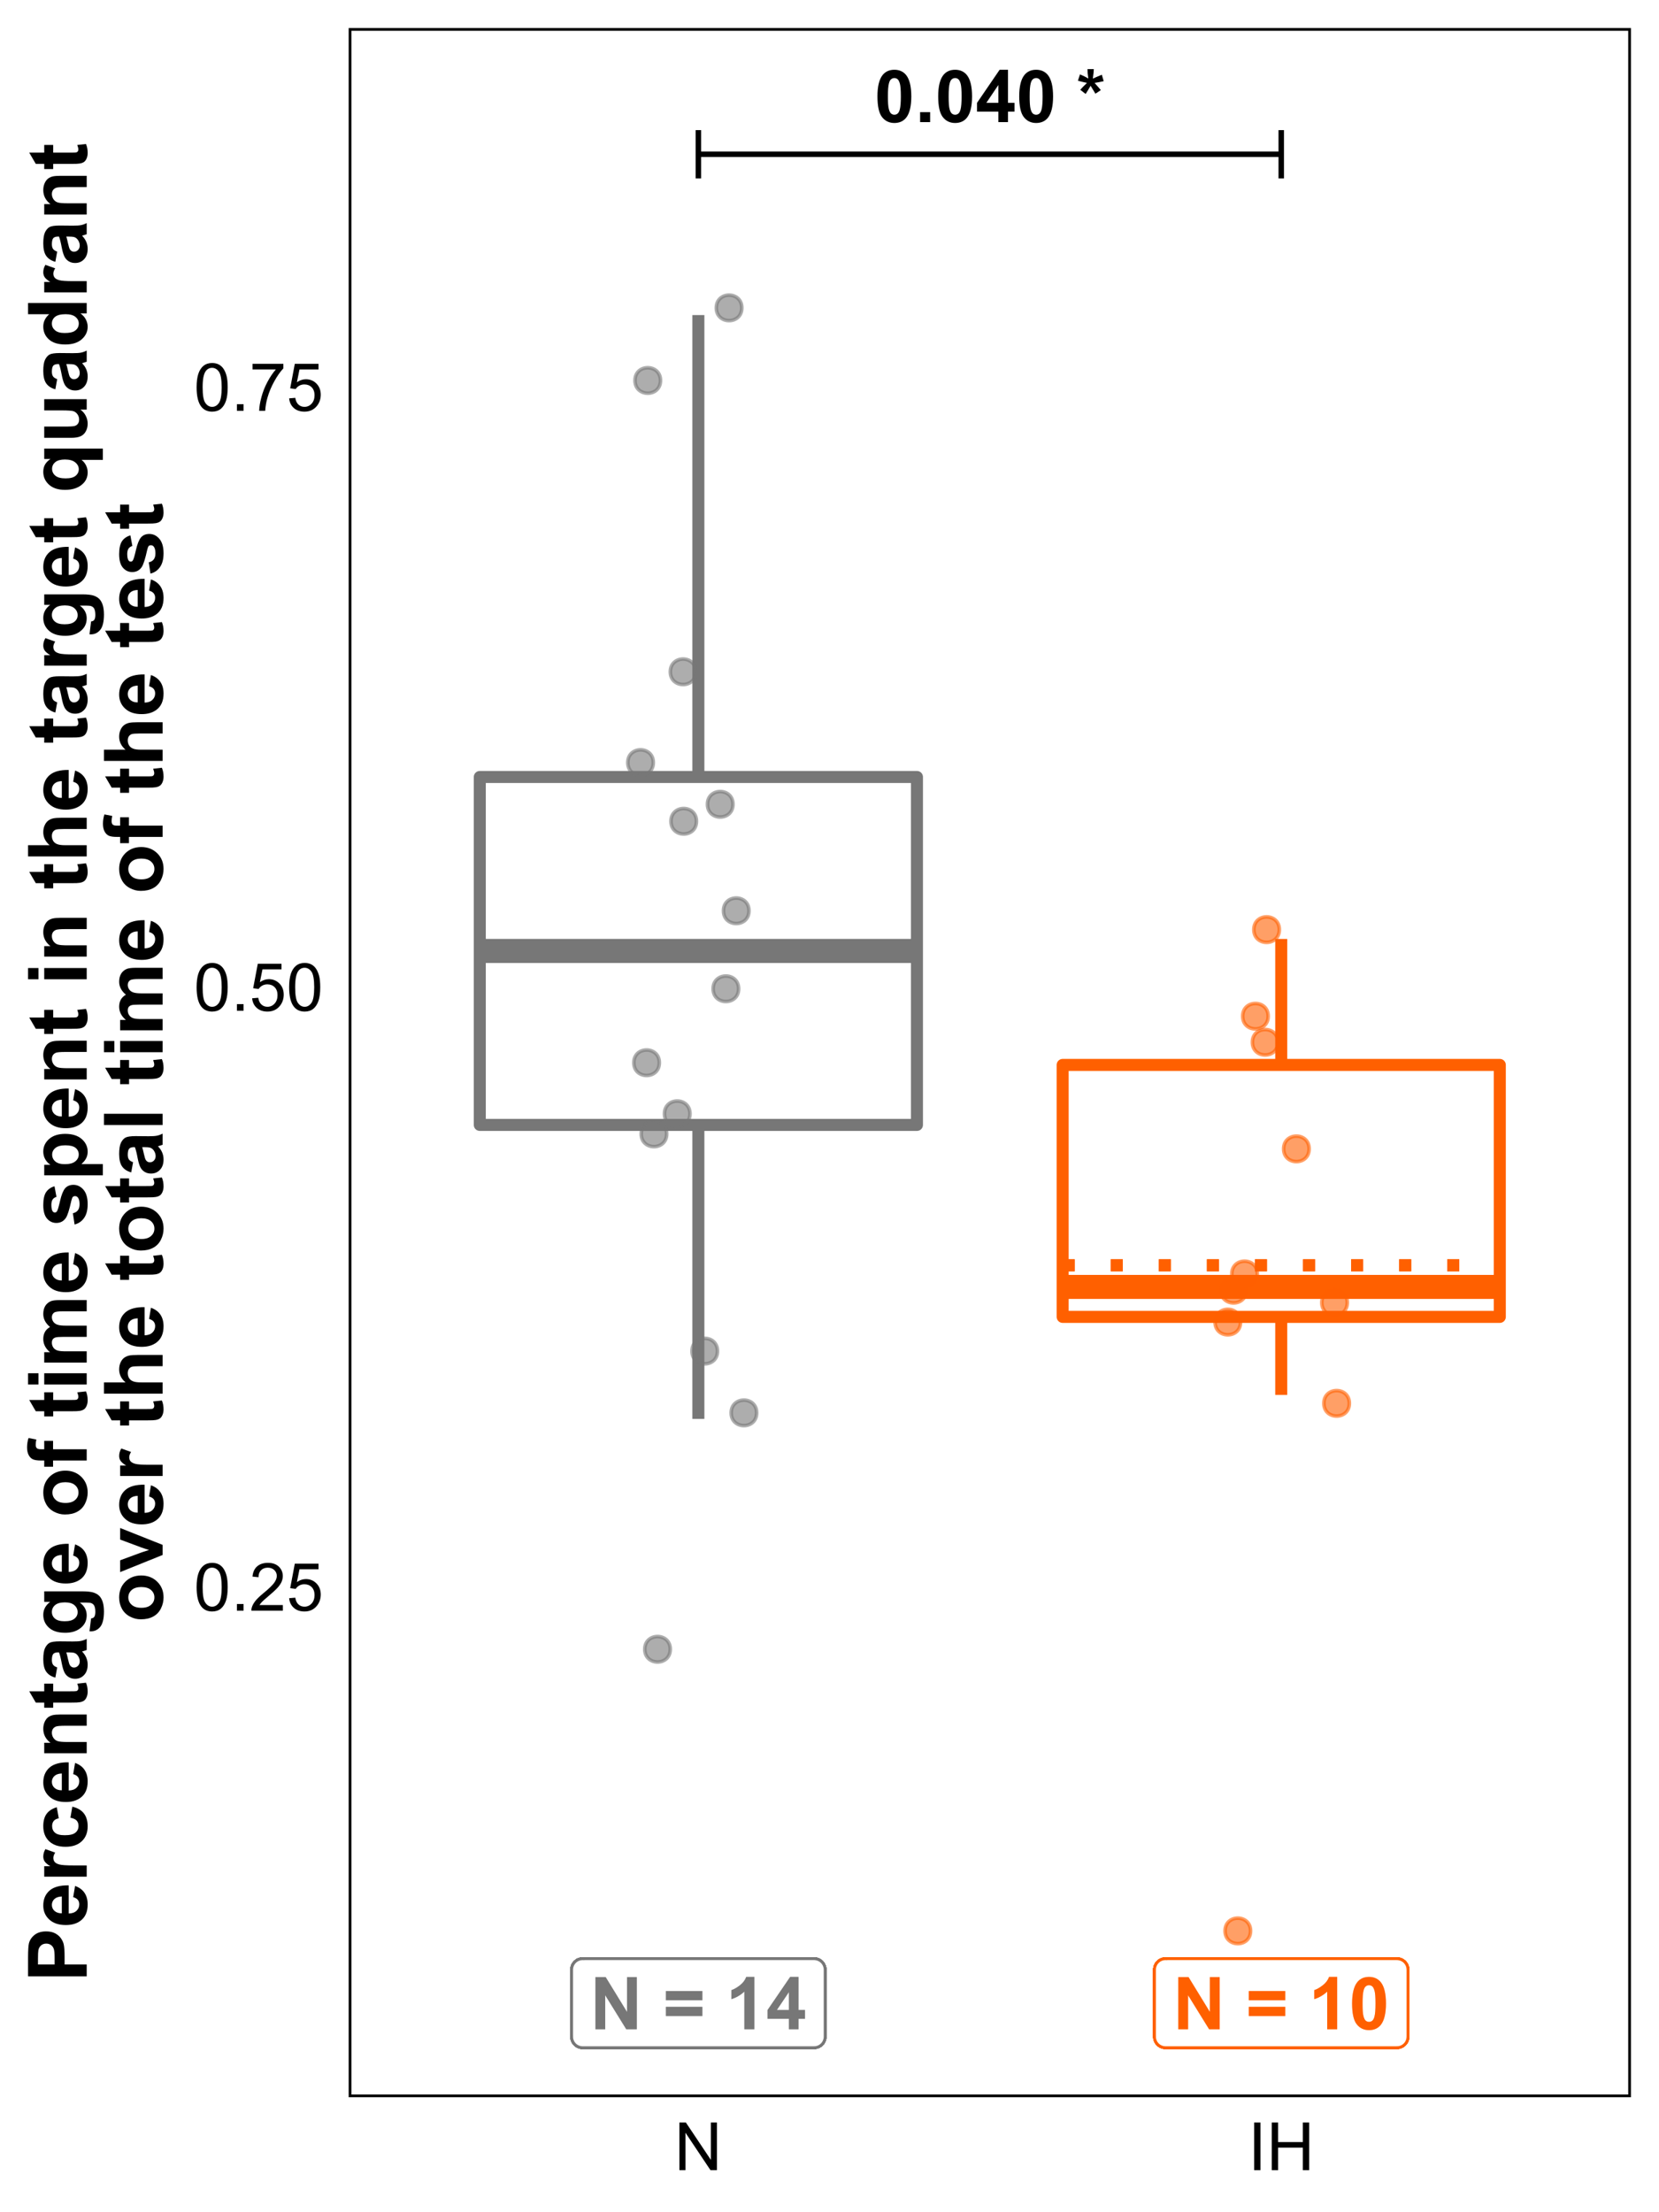 <?xml version="1.0" encoding="UTF-8"?>
<svg xmlns="http://www.w3.org/2000/svg" xmlns:xlink="http://www.w3.org/1999/xlink" width="324pt" height="432pt" viewBox="0 0 324 432" version="1.1">
<defs>
<g>
<symbol overflow="visible" id="glyph0-0">
<path style="stroke:none;" d="M 1.777 0 L 1.777 -8.891 L 8.891 -8.891 L 8.891 0 Z M 2 -0.223 L 8.668 -0.223 L 8.668 -8.668 L 2 -8.668 Z M 2 -0.223 "/>
</symbol>
<symbol overflow="visible" id="glyph0-1">
<path style="stroke:none;" d="M 3.902 -10.227 C 4.887 -10.223 5.656 -9.871 6.219 -9.168 C 6.875 -8.332 7.207 -6.949 7.211 -5.023 C 7.207 -3.094 6.875 -1.711 6.211 -0.867 C 5.656 -0.176 4.887 0.168 3.902 0.172 C 2.91 0.168 2.109 -0.207 1.508 -0.969 C 0.898 -1.727 0.598 -3.086 0.598 -5.043 C 0.598 -6.957 0.93 -8.336 1.598 -9.184 C 2.148 -9.875 2.918 -10.223 3.902 -10.227 Z M 3.902 -8.605 C 3.668 -8.602 3.457 -8.527 3.27 -8.379 C 3.082 -8.23 2.938 -7.961 2.84 -7.57 C 2.703 -7.066 2.637 -6.215 2.641 -5.023 C 2.637 -3.824 2.695 -3.004 2.82 -2.559 C 2.938 -2.109 3.09 -1.812 3.273 -1.668 C 3.457 -1.516 3.668 -1.441 3.902 -1.445 C 4.137 -1.441 4.348 -1.516 4.535 -1.668 C 4.719 -1.816 4.859 -2.086 4.965 -2.48 C 5.098 -2.977 5.168 -3.824 5.168 -5.023 C 5.168 -6.215 5.105 -7.035 4.988 -7.484 C 4.863 -7.93 4.711 -8.23 4.531 -8.379 C 4.344 -8.527 4.137 -8.602 3.902 -8.605 Z M 3.902 -8.605 "/>
</symbol>
<symbol overflow="visible" id="glyph0-2">
<path style="stroke:none;" d="M 1.02 0 L 1.02 -1.953 L 2.973 -1.953 L 2.973 0 Z M 1.02 0 "/>
</symbol>
<symbol overflow="visible" id="glyph0-3">
<path style="stroke:none;" d="M 4.434 0 L 4.434 -2.051 L 0.266 -2.051 L 0.266 -3.758 L 4.684 -10.227 L 6.32 -10.227 L 6.32 -3.766 L 7.586 -3.766 L 7.586 -2.051 L 6.32 -2.051 L 6.32 0 Z M 4.434 -3.766 L 4.434 -7.246 L 2.09 -3.766 Z M 4.434 -3.766 "/>
</symbol>
<symbol overflow="visible" id="glyph0-4">
<path style="stroke:none;" d=""/>
</symbol>
<symbol overflow="visible" id="glyph0-5">
<path style="stroke:none;" d="M 1.703 -5.5 L 0.652 -6.312 C 0.98 -6.688 1.328 -7.047 1.695 -7.391 C 1.836 -7.523 1.926 -7.613 1.965 -7.656 C 1.848 -7.672 1.52 -7.746 0.973 -7.883 C 0.578 -7.977 0.316 -8.051 0.195 -8.098 L 0.605 -9.32 C 1.207 -9.074 1.75 -8.805 2.23 -8.508 C 2.117 -9.262 2.062 -9.875 2.062 -10.355 L 3.301 -10.355 C 3.297 -10.016 3.234 -9.398 3.113 -8.496 C 3.199 -8.531 3.398 -8.621 3.711 -8.766 C 4.125 -8.953 4.512 -9.113 4.863 -9.254 L 5.23 -7.996 C 4.715 -7.875 4.121 -7.762 3.445 -7.656 L 4.277 -6.719 C 4.441 -6.527 4.574 -6.371 4.676 -6.25 L 3.613 -5.551 L 2.676 -7.098 C 2.391 -6.594 2.066 -6.062 1.703 -5.5 Z M 1.703 -5.5 "/>
</symbol>
<symbol overflow="visible" id="glyph0-6">
<path style="stroke:none;" d="M 1.055 0 L 1.055 -10.184 L 3.055 -10.184 L 7.223 -3.383 L 7.223 -10.184 L 9.133 -10.184 L 9.133 0 L 7.07 0 L 2.965 -6.641 L 2.965 0 Z M 1.055 0 "/>
</symbol>
<symbol overflow="visible" id="glyph0-7">
<path style="stroke:none;" d="M 0.59 -5.668 L 0.59 -7.461 L 7.711 -7.461 L 7.711 -5.668 Z M 0.59 -2.586 L 0.59 -4.383 L 7.711 -4.383 L 7.711 -2.586 Z M 0.59 -2.586 "/>
</symbol>
<symbol overflow="visible" id="glyph0-8">
<path style="stroke:none;" d="M 5.598 0 L 3.648 0 L 3.648 -7.355 C 2.934 -6.684 2.094 -6.191 1.125 -5.875 L 1.125 -7.648 C 1.633 -7.812 2.184 -8.129 2.785 -8.594 C 3.379 -9.059 3.789 -9.602 4.016 -10.227 L 5.598 -10.227 Z M 5.598 0 "/>
</symbol>
<symbol overflow="visible" id="glyph1-0">
<path style="stroke:none;" d="M 1.625 0 L 1.625 -8.125 L 8.125 -8.125 L 8.125 0 Z M 1.828 -0.203 L 7.922 -0.203 L 7.922 -7.922 L 1.828 -7.922 Z M 1.828 -0.203 "/>
</symbol>
<symbol overflow="visible" id="glyph1-1">
<path style="stroke:none;" d="M 0.539 -4.59 C 0.539 -5.684 0.652 -6.57 0.879 -7.242 C 1.105 -7.914 1.441 -8.43 1.887 -8.797 C 2.332 -9.156 2.895 -9.34 3.574 -9.344 C 4.074 -9.34 4.512 -9.238 4.887 -9.043 C 5.262 -8.84 5.57 -8.551 5.82 -8.172 C 6.062 -7.793 6.258 -7.332 6.398 -6.789 C 6.539 -6.242 6.609 -5.508 6.609 -4.59 C 6.609 -3.496 6.496 -2.617 6.27 -1.945 C 6.043 -1.273 5.707 -0.754 5.262 -0.387 C 4.816 -0.023 4.254 0.156 3.574 0.16 C 2.676 0.156 1.969 -0.16 1.461 -0.805 C 0.844 -1.578 0.539 -2.84 0.539 -4.59 Z M 1.715 -4.59 C 1.711 -3.059 1.891 -2.043 2.25 -1.539 C 2.605 -1.031 3.047 -0.777 3.574 -0.781 C 4.098 -0.777 4.535 -1.031 4.895 -1.543 C 5.25 -2.047 5.43 -3.062 5.434 -4.59 C 5.43 -6.117 5.25 -7.137 4.895 -7.641 C 4.535 -8.145 4.094 -8.395 3.562 -8.398 C 3.035 -8.395 2.613 -8.172 2.305 -7.73 C 1.906 -7.16 1.711 -6.113 1.715 -4.59 Z M 1.715 -4.59 "/>
</symbol>
<symbol overflow="visible" id="glyph1-2">
<path style="stroke:none;" d="M 1.18 0 L 1.18 -1.301 L 2.48 -1.301 L 2.48 0 Z M 1.18 0 "/>
</symbol>
<symbol overflow="visible" id="glyph1-3">
<path style="stroke:none;" d="M 6.543 -1.098 L 6.543 0 L 0.395 0 C 0.383 -0.273 0.43 -0.535 0.527 -0.793 C 0.684 -1.207 0.934 -1.621 1.277 -2.031 C 1.621 -2.434 2.117 -2.902 2.773 -3.441 C 3.781 -4.266 4.465 -4.922 4.824 -5.41 C 5.176 -5.891 5.355 -6.352 5.359 -6.785 C 5.355 -7.238 5.191 -7.617 4.871 -7.93 C 4.543 -8.238 4.121 -8.395 3.605 -8.398 C 3.051 -8.395 2.613 -8.23 2.285 -7.902 C 1.953 -7.57 1.785 -7.113 1.785 -6.531 L 0.609 -6.652 C 0.688 -7.523 0.988 -8.191 1.516 -8.652 C 2.039 -9.109 2.746 -9.34 3.633 -9.344 C 4.523 -9.34 5.227 -9.094 5.75 -8.602 C 6.266 -8.105 6.527 -7.492 6.531 -6.762 C 6.527 -6.387 6.449 -6.02 6.301 -5.66 C 6.145 -5.301 5.895 -4.922 5.543 -4.523 C 5.191 -4.125 4.602 -3.578 3.781 -2.887 C 3.094 -2.309 2.656 -1.918 2.461 -1.715 C 2.266 -1.508 2.105 -1.301 1.98 -1.098 Z M 6.543 -1.098 "/>
</symbol>
<symbol overflow="visible" id="glyph1-4">
<path style="stroke:none;" d="M 0.539 -2.438 L 1.738 -2.539 C 1.824 -1.953 2.031 -1.516 2.355 -1.223 C 2.68 -0.926 3.07 -0.777 3.531 -0.781 C 4.078 -0.777 4.543 -0.984 4.926 -1.402 C 5.305 -1.812 5.496 -2.363 5.496 -3.055 C 5.496 -3.703 5.312 -4.219 4.945 -4.594 C 4.578 -4.969 4.098 -5.156 3.512 -5.16 C 3.137 -5.156 2.805 -5.074 2.512 -4.91 C 2.215 -4.742 1.984 -4.523 1.816 -4.258 L 0.742 -4.398 L 1.645 -9.18 L 6.273 -9.18 L 6.273 -8.086 L 2.559 -8.086 L 2.055 -5.586 C 2.613 -5.973 3.199 -6.168 3.816 -6.172 C 4.625 -6.168 5.312 -5.887 5.871 -5.324 C 6.43 -4.758 6.707 -4.035 6.711 -3.156 C 6.707 -2.309 6.461 -1.582 5.973 -0.973 C 5.371 -0.219 4.559 0.156 3.531 0.16 C 2.68 0.156 1.988 -0.078 1.453 -0.551 C 0.918 -1.023 0.613 -1.652 0.539 -2.438 Z M 0.539 -2.438 "/>
</symbol>
<symbol overflow="visible" id="glyph1-5">
<path style="stroke:none;" d="M 0.617 -8.086 L 0.617 -9.184 L 6.641 -9.184 L 6.641 -8.297 C 6.043 -7.664 5.457 -6.824 4.875 -5.781 C 4.293 -4.734 3.844 -3.66 3.531 -2.559 C 3.301 -1.777 3.152 -0.926 3.09 0 L 1.918 0 C 1.926 -0.73 2.07 -1.613 2.348 -2.652 C 2.621 -3.688 3.016 -4.688 3.531 -5.652 C 4.043 -6.613 4.59 -7.426 5.172 -8.086 Z M 0.617 -8.086 "/>
</symbol>
<symbol overflow="visible" id="glyph1-6">
<path style="stroke:none;" d="M 0.992 0 L 0.992 -9.305 L 2.254 -9.305 L 7.141 -2 L 7.141 -9.305 L 8.32 -9.305 L 8.32 0 L 7.059 0 L 2.172 -7.312 L 2.172 0 Z M 0.992 0 "/>
</symbol>
<symbol overflow="visible" id="glyph1-7">
<path style="stroke:none;" d="M 1.211 0 L 1.211 -9.305 L 2.445 -9.305 L 2.445 0 Z M 1.211 0 "/>
</symbol>
<symbol overflow="visible" id="glyph1-8">
<path style="stroke:none;" d="M 1.039 0 L 1.039 -9.305 L 2.273 -9.305 L 2.273 -5.484 L 7.109 -5.484 L 7.109 -9.305 L 8.34 -9.305 L 8.34 0 L 7.109 0 L 7.109 -4.387 L 2.273 -4.387 L 2.273 0 Z M 1.039 0 "/>
</symbol>
<symbol overflow="visible" id="glyph2-0">
<path style="stroke:none;" d="M 0 -2 L -10 -2 L -10 -10 L 0 -10 Z M -0.25 -2.25 L -0.25 -9.75 L -9.75 -9.75 L -9.75 -2.25 Z M -0.25 -2.25 "/>
</symbol>
<symbol overflow="visible" id="glyph2-1">
<path style="stroke:none;" d="M 0 -1.164 L -11.453 -1.164 L -11.453 -4.875 C -11.449 -6.281 -11.391 -7.195 -11.281 -7.625 C -11.105 -8.277 -10.734 -8.828 -10.16 -9.273 C -9.582 -9.715 -8.836 -9.938 -7.93 -9.938 C -7.223 -9.938 -6.633 -9.809 -6.156 -9.555 C -5.676 -9.297 -5.301 -8.973 -5.027 -8.582 C -4.754 -8.188 -4.57 -7.789 -4.484 -7.383 C -4.371 -6.828 -4.316 -6.027 -4.32 -4.984 L -4.32 -3.477 L 0 -3.477 Z M -9.516 -3.477 L -6.266 -3.477 L -6.266 -4.742 C -6.262 -5.648 -6.324 -6.258 -6.445 -6.57 C -6.562 -6.875 -6.75 -7.117 -7.008 -7.293 C -7.262 -7.465 -7.559 -7.551 -7.898 -7.555 C -8.312 -7.551 -8.656 -7.43 -8.93 -7.188 C -9.199 -6.941 -9.367 -6.633 -9.438 -6.258 C -9.488 -5.98 -9.516 -5.426 -9.516 -4.594 Z M -9.516 -3.477 "/>
</symbol>
<symbol overflow="visible" id="glyph2-2">
<path style="stroke:none;" d="M -2.641 -5.953 L -2.273 -8.141 C -1.469 -7.855 -0.855 -7.414 -0.441 -6.809 C -0.02 -6.199 0.188 -5.438 0.188 -4.531 C 0.188 -3.086 -0.281 -2.02 -1.227 -1.328 C -1.977 -0.777 -2.93 -0.504 -4.086 -0.508 C -5.457 -0.504 -6.535 -0.863 -7.316 -1.586 C -8.094 -2.301 -8.484 -3.211 -8.484 -4.312 C -8.484 -5.547 -8.074 -6.52 -7.262 -7.234 C -6.441 -7.945 -5.195 -8.285 -3.516 -8.258 L -3.516 -2.758 C -2.863 -2.77 -2.355 -2.945 -1.996 -3.289 C -1.633 -3.625 -1.453 -4.047 -1.453 -4.555 C -1.453 -4.895 -1.547 -5.184 -1.734 -5.422 C -1.922 -5.652 -2.223 -5.832 -2.641 -5.953 Z M -4.859 -6.078 C -5.492 -6.059 -5.977 -5.895 -6.309 -5.586 C -6.637 -5.27 -6.801 -4.891 -6.805 -4.445 C -6.801 -3.965 -6.629 -3.57 -6.281 -3.258 C -5.93 -2.945 -5.453 -2.789 -4.859 -2.797 Z M -4.859 -6.078 "/>
</symbol>
<symbol overflow="visible" id="glyph2-3">
<path style="stroke:none;" d="M 0 -3.25 L 0 -1.055 L -8.297 -1.055 L -8.297 -3.094 L -7.117 -3.094 C -7.672 -3.441 -8.039 -3.754 -8.219 -4.035 C -8.395 -4.312 -8.484 -4.629 -8.484 -4.984 C -8.484 -5.48 -8.344 -5.961 -8.07 -6.43 L -6.156 -5.75 C -6.395 -5.375 -6.516 -5.031 -6.516 -4.719 C -6.516 -4.406 -6.43 -4.148 -6.262 -3.938 C -6.09 -3.723 -5.785 -3.555 -5.344 -3.434 C -4.898 -3.309 -3.969 -3.246 -2.562 -3.25 Z M 0 -3.25 "/>
</symbol>
<symbol overflow="visible" id="glyph2-4">
<path style="stroke:none;" d="M -5.844 -8.383 L -5.453 -6.219 C -5.883 -6.141 -6.207 -5.977 -6.43 -5.723 C -6.645 -5.461 -6.754 -5.125 -6.758 -4.719 C -6.754 -4.168 -6.566 -3.734 -6.191 -3.41 C -5.812 -3.082 -5.18 -2.918 -4.297 -2.922 C -3.309 -2.918 -2.613 -3.082 -2.211 -3.418 C -1.801 -3.746 -1.598 -4.191 -1.602 -4.75 C -1.598 -5.164 -1.719 -5.504 -1.957 -5.773 C -2.191 -6.035 -2.598 -6.223 -3.18 -6.336 L -2.812 -8.492 C -1.82 -8.266 -1.07 -7.836 -0.57 -7.203 C -0.062 -6.562 0.188 -5.711 0.188 -4.648 C 0.188 -3.43 -0.195 -2.465 -0.961 -1.746 C -1.727 -1.023 -2.785 -0.66 -4.141 -0.664 C -5.508 -0.66 -6.574 -1.023 -7.34 -1.75 C -8.102 -2.473 -8.484 -3.453 -8.484 -4.688 C -8.484 -5.695 -8.266 -6.496 -7.832 -7.098 C -7.395 -7.691 -6.73 -8.121 -5.844 -8.383 Z M -5.844 -8.383 "/>
</symbol>
<symbol overflow="visible" id="glyph2-5">
<path style="stroke:none;" d="M 0 -8.695 L 0 -6.5 L -4.234 -6.5 C -5.129 -6.496 -5.707 -6.449 -5.973 -6.359 C -6.23 -6.262 -6.438 -6.109 -6.586 -5.902 C -6.73 -5.688 -6.801 -5.434 -6.805 -5.141 C -6.801 -4.758 -6.699 -4.418 -6.492 -4.117 C -6.281 -3.812 -6.004 -3.605 -5.664 -3.496 C -5.316 -3.383 -4.68 -3.328 -3.758 -3.328 L 0 -3.328 L 0 -1.133 L -8.297 -1.133 L -8.297 -3.172 L -7.078 -3.172 C -8.016 -3.891 -8.484 -4.805 -8.484 -5.906 C -8.484 -6.391 -8.395 -6.832 -8.223 -7.234 C -8.043 -7.633 -7.82 -7.938 -7.555 -8.145 C -7.281 -8.348 -6.977 -8.488 -6.633 -8.574 C -6.289 -8.652 -5.797 -8.695 -5.156 -8.695 Z M 0 -8.695 "/>
</symbol>
<symbol overflow="visible" id="glyph2-6">
<path style="stroke:none;" d="M -8.297 -4.953 L -6.547 -4.953 L -6.547 -3.453 L -3.203 -3.453 C -2.523 -3.449 -2.129 -3.465 -2.02 -3.496 C -1.906 -3.523 -1.812 -3.59 -1.742 -3.691 C -1.664 -3.793 -1.629 -3.914 -1.633 -4.062 C -1.629 -4.262 -1.699 -4.559 -1.844 -4.945 L -0.141 -5.133 C 0.078 -4.621 0.188 -4.043 0.188 -3.398 C 0.188 -3 0.121 -2.641 -0.012 -2.328 C -0.145 -2.008 -0.316 -1.777 -0.527 -1.629 C -0.738 -1.48 -1.023 -1.375 -1.383 -1.32 C -1.637 -1.27 -2.152 -1.246 -2.93 -1.25 L -6.547 -1.25 L -6.547 -0.242 L -8.297 -0.242 L -8.297 -1.25 L -9.945 -1.25 L -11.227 -3.453 L -8.297 -3.453 Z M -8.297 -4.953 "/>
</symbol>
<symbol overflow="visible" id="glyph2-7">
<path style="stroke:none;" d="M -5.766 -2.789 L -6.125 -0.797 C -6.922 -1.02 -7.516 -1.402 -7.906 -1.953 C -8.289 -2.496 -8.484 -3.309 -8.484 -4.391 C -8.484 -5.367 -8.367 -6.098 -8.137 -6.578 C -7.902 -7.055 -7.609 -7.391 -7.254 -7.59 C -6.895 -7.781 -6.238 -7.879 -5.289 -7.883 L -2.727 -7.859 C -1.992 -7.855 -1.457 -7.891 -1.113 -7.965 C -0.766 -8.031 -0.395 -8.164 0 -8.359 L 0 -6.188 C -0.145 -6.129 -0.359 -6.059 -0.648 -5.977 C -0.777 -5.938 -0.863 -5.91 -0.906 -5.898 C -0.539 -5.52 -0.266 -5.117 -0.086 -4.695 C 0.098 -4.266 0.188 -3.812 0.188 -3.328 C 0.188 -2.473 -0.043 -1.797 -0.508 -1.309 C -0.969 -0.812 -1.555 -0.566 -2.266 -0.57 C -2.73 -0.566 -3.148 -0.68 -3.52 -0.906 C -3.883 -1.129 -4.164 -1.441 -4.363 -1.848 C -4.555 -2.246 -4.727 -2.828 -4.875 -3.594 C -5.066 -4.617 -5.246 -5.328 -5.414 -5.727 L -5.633 -5.727 C -6.051 -5.723 -6.352 -5.621 -6.535 -5.414 C -6.711 -5.203 -6.801 -4.809 -6.805 -4.234 C -6.801 -3.84 -6.727 -3.535 -6.574 -3.32 C -6.418 -3.098 -6.148 -2.922 -5.766 -2.789 Z M -3.984 -5.727 C -3.891 -5.441 -3.777 -4.996 -3.648 -4.391 C -3.516 -3.777 -3.387 -3.379 -3.266 -3.195 C -3.059 -2.906 -2.801 -2.766 -2.492 -2.766 C -2.18 -2.766 -1.914 -2.879 -1.695 -3.109 C -1.469 -3.336 -1.359 -3.629 -1.359 -3.984 C -1.359 -4.379 -1.488 -4.754 -1.75 -5.117 C -1.945 -5.379 -2.188 -5.555 -2.477 -5.641 C -2.66 -5.695 -3.016 -5.723 -3.547 -5.727 Z M -3.984 -5.727 "/>
</symbol>
<symbol overflow="visible" id="glyph2-8">
<path style="stroke:none;" d="M 0.547 -0.945 L 0.852 -3.453 C 1.141 -3.492 1.344 -3.59 1.453 -3.742 C 1.609 -3.949 1.688 -4.277 1.688 -4.727 C 1.688 -5.297 1.602 -5.727 1.43 -6.016 C 1.312 -6.207 1.125 -6.352 0.875 -6.453 C 0.688 -6.516 0.355 -6.551 -0.133 -6.555 L -1.344 -6.555 C -0.445 -5.895 0 -5.066 0 -4.07 C 0 -2.953 -0.469 -2.07 -1.414 -1.422 C -2.156 -0.91 -3.086 -0.656 -4.195 -0.656 C -5.586 -0.656 -6.648 -0.988 -7.383 -1.66 C -8.117 -2.324 -8.484 -3.156 -8.484 -4.156 C -8.484 -5.18 -8.031 -6.027 -7.133 -6.695 L -8.297 -6.695 L -8.297 -8.75 L -0.852 -8.75 C 0.129 -8.746 0.855 -8.668 1.344 -8.508 C 1.824 -8.344 2.207 -8.117 2.484 -7.828 C 2.758 -7.535 2.973 -7.145 3.133 -6.66 C 3.285 -6.172 3.363 -5.555 3.367 -4.812 C 3.363 -3.402 3.121 -2.406 2.645 -1.82 C 2.16 -1.23 1.551 -0.938 0.812 -0.938 C 0.738 -0.938 0.648 -0.938 0.547 -0.945 Z M -4.32 -2.906 C -3.438 -2.906 -2.793 -3.074 -2.387 -3.418 C -1.973 -3.754 -1.77 -4.176 -1.773 -4.68 C -1.77 -5.215 -1.98 -5.668 -2.402 -6.039 C -2.82 -6.406 -3.441 -6.59 -4.266 -6.594 C -5.125 -6.59 -5.762 -6.414 -6.18 -6.062 C -6.594 -5.707 -6.801 -5.258 -6.805 -4.719 C -6.801 -4.188 -6.598 -3.754 -6.191 -3.418 C -5.781 -3.074 -5.156 -2.906 -4.32 -2.906 Z M -4.32 -2.906 "/>
</symbol>
<symbol overflow="visible" id="glyph2-9">
<path style="stroke:none;" d="M -4.266 -0.641 C -4.992 -0.637 -5.695 -0.816 -6.383 -1.18 C -7.062 -1.535 -7.586 -2.047 -7.945 -2.707 C -8.305 -3.363 -8.484 -4.098 -8.484 -4.914 C -8.484 -6.168 -8.074 -7.195 -7.262 -8 C -6.441 -8.797 -5.414 -9.199 -4.172 -9.203 C -2.914 -9.199 -1.871 -8.793 -1.051 -7.988 C -0.223 -7.176 0.188 -6.156 0.188 -4.93 C 0.188 -4.164 0.016 -3.441 -0.328 -2.754 C -0.672 -2.062 -1.176 -1.535 -1.84 -1.18 C -2.504 -0.816 -3.312 -0.637 -4.266 -0.641 Z M -4.148 -2.891 C -3.324 -2.887 -2.691 -3.082 -2.258 -3.477 C -1.816 -3.863 -1.598 -4.348 -1.602 -4.922 C -1.598 -5.492 -1.816 -5.973 -2.258 -6.363 C -2.691 -6.75 -3.328 -6.941 -4.164 -6.945 C -4.973 -6.941 -5.598 -6.75 -6.039 -6.363 C -6.473 -5.973 -6.691 -5.492 -6.695 -4.922 C -6.691 -4.348 -6.473 -3.863 -6.039 -3.477 C -5.598 -3.082 -4.969 -2.887 -4.148 -2.891 Z M -4.148 -2.891 "/>
</symbol>
<symbol overflow="visible" id="glyph2-10">
<path style="stroke:none;" d="M -8.297 -0.188 L -8.297 -1.406 L -8.922 -1.406 C -9.617 -1.406 -10.137 -1.48 -10.484 -1.629 C -10.824 -1.777 -11.105 -2.051 -11.324 -2.449 C -11.539 -2.848 -11.648 -3.352 -11.648 -3.961 C -11.648 -4.586 -11.555 -5.195 -11.367 -5.797 L -9.836 -5.5 C -9.918 -5.148 -9.961 -4.812 -9.961 -4.492 C -9.961 -4.172 -9.887 -3.945 -9.738 -3.809 C -9.59 -3.668 -9.305 -3.598 -8.883 -3.602 L -8.297 -3.602 L -8.297 -5.242 L -6.57 -5.242 L -6.57 -3.602 L 0 -3.602 L 0 -1.406 L -6.57 -1.406 L -6.57 -0.188 Z M -8.297 -0.188 "/>
</symbol>
<symbol overflow="visible" id="glyph2-11">
<path style="stroke:none;" d="M -9.422 -1.148 L -11.453 -1.148 L -11.453 -3.344 L -9.422 -3.344 Z M 0 -1.148 L -8.297 -1.148 L -8.297 -3.344 L 0 -3.344 Z M 0 -1.148 "/>
</symbol>
<symbol overflow="visible" id="glyph2-12">
<path style="stroke:none;" d="M -8.297 -0.984 L -8.297 -3.008 L -7.164 -3.008 C -8.043 -3.727 -8.484 -4.59 -8.484 -5.594 C -8.484 -6.121 -8.375 -6.582 -8.156 -6.977 C -7.938 -7.363 -7.605 -7.684 -7.164 -7.938 C -7.605 -8.301 -7.938 -8.695 -8.156 -9.117 C -8.375 -9.539 -8.484 -9.988 -8.484 -10.469 C -8.484 -11.074 -8.359 -11.59 -8.113 -12.016 C -7.863 -12.434 -7.5 -12.75 -7.023 -12.961 C -6.668 -13.109 -6.094 -13.184 -5.305 -13.188 L 0 -13.188 L 0 -10.992 L -4.742 -10.992 C -5.562 -10.992 -6.094 -10.914 -6.336 -10.766 C -6.645 -10.559 -6.801 -10.246 -6.805 -9.828 C -6.801 -9.516 -6.707 -9.227 -6.523 -8.961 C -6.332 -8.688 -6.059 -8.492 -5.699 -8.375 C -5.336 -8.25 -4.766 -8.191 -3.984 -8.195 L 0 -8.195 L 0 -6 L -4.547 -6 C -5.352 -6 -5.871 -5.961 -6.109 -5.883 C -6.34 -5.805 -6.516 -5.684 -6.633 -5.52 C -6.746 -5.355 -6.801 -5.133 -6.805 -4.852 C -6.801 -4.512 -6.711 -4.207 -6.531 -3.938 C -6.348 -3.664 -6.086 -3.469 -5.742 -3.355 C -5.398 -3.234 -4.828 -3.176 -4.031 -3.18 L 0 -3.18 L 0 -0.984 Z M -8.297 -0.984 "/>
</symbol>
<symbol overflow="visible" id="glyph2-13">
<path style="stroke:none;" d="M -2.367 -0.375 L -2.703 -2.578 C -2.273 -2.672 -1.949 -2.859 -1.73 -3.148 C -1.504 -3.43 -1.395 -3.832 -1.398 -4.352 C -1.395 -4.918 -1.5 -5.344 -1.711 -5.633 C -1.855 -5.82 -2.051 -5.918 -2.297 -5.922 C -2.461 -5.918 -2.598 -5.867 -2.711 -5.766 C -2.812 -5.656 -2.91 -5.41 -3 -5.031 C -3.391 -3.258 -3.746 -2.137 -4.07 -1.664 C -4.516 -1.008 -5.137 -0.68 -5.938 -0.68 C -6.652 -0.68 -7.258 -0.961 -7.75 -1.531 C -8.238 -2.094 -8.484 -2.977 -8.484 -4.172 C -8.484 -5.305 -8.297 -6.148 -7.93 -6.703 C -7.555 -7.254 -7.008 -7.633 -6.289 -7.844 L -5.906 -5.773 C -6.227 -5.68 -6.473 -5.512 -6.648 -5.27 C -6.816 -5.02 -6.902 -4.668 -6.906 -4.211 C -6.902 -3.629 -6.82 -3.215 -6.664 -2.969 C -6.547 -2.801 -6.398 -2.719 -6.219 -2.719 C -6.059 -2.719 -5.926 -2.789 -5.82 -2.938 C -5.672 -3.133 -5.469 -3.816 -5.203 -4.988 C -4.938 -6.152 -4.609 -6.969 -4.227 -7.438 C -3.832 -7.891 -3.289 -8.121 -2.594 -8.125 C -1.832 -8.121 -1.18 -7.805 -0.633 -7.172 C -0.086 -6.535 0.188 -5.594 0.188 -4.352 C 0.188 -3.219 -0.039 -2.324 -0.5 -1.668 C -0.953 -1.008 -1.578 -0.578 -2.367 -0.375 Z M -2.367 -0.375 "/>
</symbol>
<symbol overflow="visible" id="glyph2-14">
<path style="stroke:none;" d="M -8.297 -1.086 L -8.297 -3.133 L -7.078 -3.133 C -7.492 -3.395 -7.828 -3.754 -8.094 -4.211 C -8.352 -4.66 -8.484 -5.164 -8.484 -5.719 C -8.484 -6.68 -8.105 -7.496 -7.352 -8.172 C -6.594 -8.84 -5.543 -9.176 -4.195 -9.18 C -2.809 -9.176 -1.73 -8.836 -0.965 -8.164 C -0.195 -7.484 0.188 -6.664 0.188 -5.703 C 0.188 -5.242 0.098 -4.828 -0.086 -4.457 C -0.266 -4.082 -0.578 -3.691 -1.023 -3.281 L 3.156 -3.281 L 3.156 -1.086 Z M -4.289 -3.258 C -3.355 -3.258 -2.664 -3.441 -2.223 -3.812 C -1.773 -4.18 -1.551 -4.629 -1.555 -5.164 C -1.551 -5.672 -1.758 -6.098 -2.168 -6.438 C -2.574 -6.773 -3.242 -6.941 -4.18 -6.945 C -5.047 -6.941 -5.695 -6.77 -6.117 -6.422 C -6.539 -6.07 -6.75 -5.637 -6.75 -5.125 C -6.75 -4.586 -6.543 -4.141 -6.129 -3.789 C -5.715 -3.434 -5.102 -3.258 -4.289 -3.258 Z M -4.289 -3.258 "/>
</symbol>
<symbol overflow="visible" id="glyph2-15">
<path style="stroke:none;" d="M -11.453 -3.336 L -7.242 -3.336 C -8.07 -4.039 -8.484 -4.887 -8.484 -5.875 C -8.484 -6.379 -8.391 -6.836 -8.203 -7.242 C -8.016 -7.648 -7.773 -7.953 -7.484 -8.16 C -7.188 -8.363 -6.867 -8.504 -6.516 -8.582 C -6.16 -8.656 -5.609 -8.695 -4.867 -8.695 L 0 -8.695 L 0 -6.5 L -4.383 -6.5 C -5.25 -6.496 -5.801 -6.457 -6.039 -6.375 C -6.27 -6.289 -6.457 -6.141 -6.598 -5.934 C -6.734 -5.719 -6.801 -5.453 -6.805 -5.141 C -6.801 -4.773 -6.715 -4.449 -6.539 -4.164 C -6.359 -3.875 -6.09 -3.664 -5.738 -3.535 C -5.379 -3.398 -4.852 -3.332 -4.156 -3.336 L 0 -3.336 L 0 -1.141 L -11.453 -1.141 Z M -11.453 -3.336 "/>
</symbol>
<symbol overflow="visible" id="glyph2-16">
<path style="stroke:none;" d="M 3.156 -6.57 L -1.016 -6.57 C -0.641 -6.281 -0.348 -5.926 -0.137 -5.5 C 0.082 -5.07 0.188 -4.609 0.188 -4.117 C 0.188 -3.172 -0.164 -2.395 -0.875 -1.789 C -1.699 -1.066 -2.824 -0.707 -4.242 -0.711 C -5.574 -0.707 -6.613 -1.047 -7.363 -1.723 C -8.109 -2.395 -8.484 -3.23 -8.484 -4.234 C -8.484 -4.785 -8.367 -5.262 -8.133 -5.668 C -7.898 -6.066 -7.543 -6.426 -7.07 -6.742 L -8.297 -6.742 L -8.297 -8.766 L 3.156 -8.766 Z M -4.25 -6.641 C -5.094 -6.637 -5.727 -6.465 -6.145 -6.121 C -6.555 -5.773 -6.762 -5.34 -6.766 -4.82 C -6.762 -4.285 -6.551 -3.84 -6.133 -3.488 C -5.707 -3.129 -5.039 -2.953 -4.125 -2.953 C -3.211 -2.953 -2.551 -3.125 -2.152 -3.469 C -1.746 -3.812 -1.547 -4.234 -1.547 -4.742 C -1.547 -5.242 -1.773 -5.688 -2.227 -6.07 C -2.68 -6.449 -3.352 -6.637 -4.25 -6.641 Z M -4.25 -6.641 "/>
</symbol>
<symbol overflow="visible" id="glyph2-17">
<path style="stroke:none;" d="M 0 -6.609 L -1.242 -6.609 C -0.797 -6.305 -0.445 -5.906 -0.195 -5.418 C 0.062 -4.922 0.188 -4.402 0.188 -3.859 C 0.188 -3.301 0.066 -2.801 -0.18 -2.359 C -0.422 -1.914 -0.766 -1.594 -1.211 -1.398 C -1.652 -1.199 -2.266 -1.102 -3.047 -1.102 L -8.297 -1.102 L -8.297 -3.297 L -4.484 -3.297 C -3.312 -3.293 -2.598 -3.332 -2.34 -3.418 C -2.074 -3.496 -1.867 -3.645 -1.715 -3.859 C -1.559 -4.07 -1.48 -4.34 -1.484 -4.672 C -1.48 -5.043 -1.586 -5.379 -1.793 -5.68 C -1.996 -5.973 -2.25 -6.176 -2.559 -6.289 C -2.859 -6.395 -3.605 -6.449 -4.797 -6.453 L -8.297 -6.453 L -8.297 -8.648 L 0 -8.648 Z M 0 -6.609 "/>
</symbol>
<symbol overflow="visible" id="glyph2-18">
<path style="stroke:none;" d="M 0 -8.758 L 0 -6.719 L -1.219 -6.719 C -0.742 -6.379 -0.387 -5.98 -0.16 -5.52 C 0.074 -5.059 0.188 -4.594 0.188 -4.125 C 0.188 -3.172 -0.195 -2.355 -0.965 -1.676 C -1.73 -0.996 -2.801 -0.656 -4.18 -0.656 C -5.582 -0.656 -6.652 -0.984 -7.387 -1.648 C -8.117 -2.305 -8.484 -3.141 -8.484 -4.156 C -8.484 -5.078 -8.098 -5.883 -7.328 -6.562 L -11.453 -6.562 L -11.453 -8.758 Z M -4.328 -2.898 C -3.441 -2.895 -2.801 -3.016 -2.406 -3.266 C -1.832 -3.617 -1.547 -4.113 -1.547 -4.75 C -1.547 -5.254 -1.762 -5.684 -2.191 -6.039 C -2.621 -6.391 -3.262 -6.566 -4.117 -6.57 C -5.066 -6.566 -5.754 -6.395 -6.176 -6.055 C -6.594 -5.707 -6.801 -5.27 -6.805 -4.734 C -6.801 -4.211 -6.594 -3.773 -6.184 -3.426 C -5.766 -3.07 -5.148 -2.895 -4.328 -2.898 Z M -4.328 -2.898 "/>
</symbol>
<symbol overflow="visible" id="glyph2-19">
<path style="stroke:none;" d="M 0 -3.43 L -8.297 -0.086 L -8.297 -2.391 L -4.062 -3.953 L -2.648 -4.406 C -3.008 -4.523 -3.242 -4.598 -3.359 -4.633 C -3.59 -4.703 -3.824 -4.781 -4.062 -4.867 L -8.297 -6.445 L -8.297 -8.703 L 0 -5.406 Z M 0 -3.43 "/>
</symbol>
<symbol overflow="visible" id="glyph2-20">
<path style="stroke:none;" d="M 0 -1.148 L -11.453 -1.148 L -11.453 -3.344 L 0 -3.344 Z M 0 -1.148 "/>
</symbol>
</g>
<clipPath id="clip1">
  <path d="M 68.094 5.48 L 318.52 5.48 L 318.52 409.547 L 68.094 409.547 Z M 68.094 5.48 "/>
</clipPath>
</defs>
<g id="surface871">
<rect x="0" y="0" width="324" height="432" style="fill:rgb(100%,100%,100%);fill-opacity:1;stroke:none;"/>
<path style="fill:none;stroke-width:2.347;stroke-linecap:butt;stroke-linejoin:round;stroke:rgb(46.667%,46.667%,46.667%);stroke-opacity:1;stroke-miterlimit:10;" d="M 136.391 151.727 L 136.391 61.523 "/>
<path style="fill:none;stroke-width:2.347;stroke-linecap:butt;stroke-linejoin:round;stroke:rgb(46.667%,46.667%,46.667%);stroke-opacity:1;stroke-miterlimit:10;" d="M 136.391 219.672 L 136.391 277.078 "/>
<path style="fill-rule:nonzero;fill:rgb(100%,100%,100%);fill-opacity:1;stroke-width:2.347;stroke-linecap:round;stroke-linejoin:round;stroke:rgb(46.667%,46.667%,46.667%);stroke-opacity:1;stroke-miterlimit:10;" d="M 93.703 151.727 L 93.703 219.672 L 179.078 219.672 L 179.078 151.727 Z M 93.703 151.727 "/>
<path style="fill:none;stroke-width:4.695;stroke-linecap:butt;stroke-linejoin:round;stroke:rgb(46.667%,46.667%,46.667%);stroke-opacity:1;stroke-miterlimit:10;" d="M 93.703 185.699 L 179.078 185.699 "/>
<path style="fill:none;stroke-width:2.347;stroke-linecap:butt;stroke-linejoin:round;stroke:rgb(100%,37.647%,0%);stroke-opacity:1;stroke-miterlimit:10;" d="M 250.223 207.957 L 250.223 183.355 "/>
<path style="fill:none;stroke-width:2.347;stroke-linecap:butt;stroke-linejoin:round;stroke:rgb(100%,37.647%,0%);stroke-opacity:1;stroke-miterlimit:10;" d="M 250.223 257.16 L 250.223 272.391 "/>
<path style="fill-rule:nonzero;fill:rgb(100%,100%,100%);fill-opacity:1;stroke-width:2.347;stroke-linecap:round;stroke-linejoin:round;stroke:rgb(100%,37.647%,0%);stroke-opacity:1;stroke-miterlimit:10;" d="M 207.535 207.957 L 207.535 257.16 L 292.91 257.16 L 292.91 207.957 Z M 207.535 207.957 "/>
<path style="fill:none;stroke-width:4.695;stroke-linecap:butt;stroke-linejoin:round;stroke:rgb(100%,37.647%,0%);stroke-opacity:1;stroke-miterlimit:10;" d="M 207.535 251.305 L 292.91 251.305 "/>
<path style="fill:none;stroke-width:2.347;stroke-linecap:butt;stroke-linejoin:round;stroke:rgb(46.667%,46.667%,46.667%);stroke-opacity:1;stroke-dasharray:2.347,7.042;stroke-miterlimit:10;" d="M 93.703 186.703 L 179.078 186.703 "/>
<path style="fill:none;stroke-width:2.347;stroke-linecap:butt;stroke-linejoin:round;stroke:rgb(46.667%,46.667%,46.667%);stroke-opacity:1;stroke-dasharray:2.347,7.042;stroke-miterlimit:10;" d="M 136.391 186.703 L 136.391 186.703 "/>
<path style="fill:none;stroke-width:2.347;stroke-linecap:butt;stroke-linejoin:round;stroke:rgb(46.667%,46.667%,46.667%);stroke-opacity:1;stroke-dasharray:2.347,7.042;stroke-miterlimit:10;" d="M 93.703 186.703 L 179.078 186.703 "/>
<path style="fill:none;stroke-width:2.347;stroke-linecap:butt;stroke-linejoin:round;stroke:rgb(100%,37.647%,0%);stroke-opacity:1;stroke-dasharray:2.347,7.042;stroke-miterlimit:10;" d="M 207.535 247.086 L 292.91 247.086 "/>
<path style="fill:none;stroke-width:2.347;stroke-linecap:butt;stroke-linejoin:round;stroke:rgb(100%,37.647%,0%);stroke-opacity:1;stroke-dasharray:2.347,7.042;stroke-miterlimit:10;" d="M 250.223 247.086 L 250.223 247.086 "/>
<path style="fill:none;stroke-width:2.347;stroke-linecap:butt;stroke-linejoin:round;stroke:rgb(100%,37.647%,0%);stroke-opacity:1;stroke-dasharray:2.347,7.042;stroke-miterlimit:10;" d="M 207.535 247.086 L 292.91 247.086 "/>
<path style="fill-rule:nonzero;fill:rgb(46.667%,46.667%,46.667%);fill-opacity:0.6;stroke-width:0.709;stroke-linecap:round;stroke-linejoin:round;stroke:rgb(46.667%,46.667%,46.667%);stroke-opacity:0.6;stroke-miterlimit:10;" d="M 144.25 193.086 C 144.25 196.406 139.273 196.406 139.273 193.086 C 139.273 189.77 144.25 189.77 144.25 193.086 "/>
<path style="fill-rule:nonzero;fill:rgb(46.667%,46.667%,46.667%);fill-opacity:0.6;stroke-width:0.709;stroke-linecap:round;stroke-linejoin:round;stroke:rgb(46.667%,46.667%,46.667%);stroke-opacity:0.6;stroke-miterlimit:10;" d="M 143.145 157.062 C 143.145 160.379 138.168 160.379 138.168 157.062 C 138.168 153.742 143.145 153.742 143.145 157.062 "/>
<path style="fill-rule:nonzero;fill:rgb(46.667%,46.667%,46.667%);fill-opacity:0.6;stroke-width:0.709;stroke-linecap:round;stroke-linejoin:round;stroke:rgb(46.667%,46.667%,46.667%);stroke-opacity:0.6;stroke-miterlimit:10;" d="M 130.203 221.426 C 130.203 224.746 125.227 224.746 125.227 221.426 C 125.227 218.109 130.203 218.109 130.203 221.426 "/>
<path style="fill-rule:nonzero;fill:rgb(46.667%,46.667%,46.667%);fill-opacity:0.6;stroke-width:0.709;stroke-linecap:round;stroke-linejoin:round;stroke:rgb(46.667%,46.667%,46.667%);stroke-opacity:0.6;stroke-miterlimit:10;" d="M 146.273 177.855 C 146.273 181.172 141.297 181.172 141.297 177.855 C 141.297 174.539 146.273 174.539 146.273 177.855 "/>
<path style="fill-rule:nonzero;fill:rgb(46.667%,46.667%,46.667%);fill-opacity:0.6;stroke-width:0.709;stroke-linecap:round;stroke-linejoin:round;stroke:rgb(46.667%,46.667%,46.667%);stroke-opacity:0.6;stroke-miterlimit:10;" d="M 147.773 275.902 C 147.773 279.223 142.797 279.223 142.797 275.902 C 142.797 272.586 147.773 272.586 147.773 275.902 "/>
<path style="fill-rule:nonzero;fill:rgb(46.667%,46.667%,46.667%);fill-opacity:0.6;stroke-width:0.709;stroke-linecap:round;stroke-linejoin:round;stroke:rgb(46.667%,46.667%,46.667%);stroke-opacity:0.6;stroke-miterlimit:10;" d="M 127.586 148.914 C 127.586 152.23 122.609 152.23 122.609 148.914 C 122.609 145.594 127.586 145.594 127.586 148.914 "/>
<path style="fill-rule:nonzero;fill:rgb(46.667%,46.667%,46.667%);fill-opacity:0.6;stroke-width:0.709;stroke-linecap:round;stroke-linejoin:round;stroke:rgb(46.667%,46.667%,46.667%);stroke-opacity:0.6;stroke-miterlimit:10;" d="M 134.75 217.492 C 134.75 220.812 129.773 220.812 129.773 217.492 C 129.773 214.176 134.75 214.176 134.75 217.492 "/>
<path style="fill-rule:nonzero;fill:rgb(46.667%,46.667%,46.667%);fill-opacity:0.6;stroke-width:0.709;stroke-linecap:round;stroke-linejoin:round;stroke:rgb(46.667%,46.667%,46.667%);stroke-opacity:0.6;stroke-miterlimit:10;" d="M 130.902 322.066 C 130.902 325.383 125.926 325.383 125.926 322.066 C 125.926 318.75 130.902 318.75 130.902 322.066 "/>
<path style="fill-rule:nonzero;fill:rgb(46.667%,46.667%,46.667%);fill-opacity:0.6;stroke-width:0.709;stroke-linecap:round;stroke-linejoin:round;stroke:rgb(46.667%,46.667%,46.667%);stroke-opacity:0.6;stroke-miterlimit:10;" d="M 128.992 74.297 C 128.992 77.617 124.016 77.617 124.016 74.297 C 124.016 70.98 128.992 70.98 128.992 74.297 "/>
<path style="fill-rule:nonzero;fill:rgb(46.667%,46.667%,46.667%);fill-opacity:0.6;stroke-width:0.709;stroke-linecap:round;stroke-linejoin:round;stroke:rgb(46.667%,46.667%,46.667%);stroke-opacity:0.6;stroke-miterlimit:10;" d="M 128.766 207.527 C 128.766 210.848 123.789 210.848 123.789 207.527 C 123.789 204.211 128.766 204.211 128.766 207.527 "/>
<path style="fill-rule:nonzero;fill:rgb(46.667%,46.667%,46.667%);fill-opacity:0.6;stroke-width:0.709;stroke-linecap:round;stroke-linejoin:round;stroke:rgb(46.667%,46.667%,46.667%);stroke-opacity:0.6;stroke-miterlimit:10;" d="M 140.125 263.844 C 140.125 267.16 135.148 267.16 135.148 263.844 C 135.148 260.523 140.125 260.523 140.125 263.844 "/>
<path style="fill-rule:nonzero;fill:rgb(46.667%,46.667%,46.667%);fill-opacity:0.6;stroke-width:0.709;stroke-linecap:round;stroke-linejoin:round;stroke:rgb(46.667%,46.667%,46.667%);stroke-opacity:0.6;stroke-miterlimit:10;" d="M 136.016 160.375 C 136.016 163.695 131.039 163.695 131.039 160.375 C 131.039 157.059 136.016 157.059 136.016 160.375 "/>
<path style="fill-rule:nonzero;fill:rgb(46.667%,46.667%,46.667%);fill-opacity:0.6;stroke-width:0.709;stroke-linecap:round;stroke-linejoin:round;stroke:rgb(46.667%,46.667%,46.667%);stroke-opacity:0.6;stroke-miterlimit:10;" d="M 135.891 131.188 C 135.891 134.504 130.914 134.504 130.914 131.188 C 130.914 127.867 135.891 127.867 135.891 131.188 "/>
<path style="fill-rule:nonzero;fill:rgb(46.667%,46.667%,46.667%);fill-opacity:0.6;stroke-width:0.709;stroke-linecap:round;stroke-linejoin:round;stroke:rgb(46.667%,46.667%,46.667%);stroke-opacity:0.6;stroke-miterlimit:10;" d="M 144.875 60.121 C 144.875 63.438 139.898 63.438 139.898 60.121 C 139.898 56.801 144.875 56.801 144.875 60.121 "/>
<path style="fill-rule:nonzero;fill:rgb(100%,37.647%,0%);fill-opacity:0.6;stroke-width:0.709;stroke-linecap:round;stroke-linejoin:round;stroke:rgb(100%,37.647%,0%);stroke-opacity:0.6;stroke-miterlimit:10;" d="M 249.57 203.527 C 249.57 206.848 244.594 206.848 244.594 203.527 C 244.594 200.211 249.57 200.211 249.57 203.527 "/>
<path style="fill-rule:nonzero;fill:rgb(100%,37.647%,0%);fill-opacity:0.6;stroke-width:0.709;stroke-linecap:round;stroke-linejoin:round;stroke:rgb(100%,37.647%,0%);stroke-opacity:0.6;stroke-miterlimit:10;" d="M 245.551 248.77 C 245.551 252.09 240.574 252.09 240.574 248.77 C 240.574 245.453 245.551 245.453 245.551 248.77 "/>
<path style="fill-rule:nonzero;fill:rgb(100%,37.647%,0%);fill-opacity:0.6;stroke-width:0.709;stroke-linecap:round;stroke-linejoin:round;stroke:rgb(100%,37.647%,0%);stroke-opacity:0.6;stroke-miterlimit:10;" d="M 249.852 181.535 C 249.852 184.855 244.875 184.855 244.875 181.535 C 244.875 178.219 249.852 178.219 249.852 181.535 "/>
<path style="fill-rule:nonzero;fill:rgb(100%,37.647%,0%);fill-opacity:0.6;stroke-width:0.709;stroke-linecap:round;stroke-linejoin:round;stroke:rgb(100%,37.647%,0%);stroke-opacity:0.6;stroke-miterlimit:10;" d="M 263.125 254.367 C 263.125 257.688 258.148 257.688 258.148 254.367 C 258.148 251.051 263.125 251.051 263.125 254.367 "/>
<path style="fill-rule:nonzero;fill:rgb(100%,37.647%,0%);fill-opacity:0.6;stroke-width:0.709;stroke-linecap:round;stroke-linejoin:round;stroke:rgb(100%,37.647%,0%);stroke-opacity:0.6;stroke-miterlimit:10;" d="M 263.527 274.043 C 263.527 277.359 258.551 277.359 258.551 274.043 C 258.551 270.723 263.527 270.723 263.527 274.043 "/>
<path style="fill-rule:nonzero;fill:rgb(100%,37.647%,0%);fill-opacity:0.6;stroke-width:0.709;stroke-linecap:round;stroke-linejoin:round;stroke:rgb(100%,37.647%,0%);stroke-opacity:0.6;stroke-miterlimit:10;" d="M 247.672 198.445 C 247.672 201.762 242.695 201.762 242.695 198.445 C 242.695 195.129 247.672 195.129 247.672 198.445 "/>
<path style="fill-rule:nonzero;fill:rgb(100%,37.647%,0%);fill-opacity:0.6;stroke-width:0.709;stroke-linecap:round;stroke-linejoin:round;stroke:rgb(100%,37.647%,0%);stroke-opacity:0.6;stroke-miterlimit:10;" d="M 244.23 377.062 C 244.23 380.379 239.254 380.379 239.254 377.062 C 239.254 373.742 244.23 373.742 244.23 377.062 "/>
<path style="fill-rule:nonzero;fill:rgb(100%,37.647%,0%);fill-opacity:0.6;stroke-width:0.709;stroke-linecap:round;stroke-linejoin:round;stroke:rgb(100%,37.647%,0%);stroke-opacity:0.6;stroke-miterlimit:10;" d="M 243.398 251.949 C 243.398 255.266 238.422 255.266 238.422 251.949 C 238.422 248.629 243.398 248.629 243.398 251.949 "/>
<path style="fill-rule:nonzero;fill:rgb(100%,37.647%,0%);fill-opacity:0.6;stroke-width:0.709;stroke-linecap:round;stroke-linejoin:round;stroke:rgb(100%,37.647%,0%);stroke-opacity:0.6;stroke-miterlimit:10;" d="M 255.672 224.352 C 255.672 227.668 250.695 227.668 250.695 224.352 C 250.695 221.031 255.672 221.031 255.672 224.352 "/>
<path style="fill-rule:nonzero;fill:rgb(100%,37.647%,0%);fill-opacity:0.6;stroke-width:0.709;stroke-linecap:round;stroke-linejoin:round;stroke:rgb(100%,37.647%,0%);stroke-opacity:0.6;stroke-miterlimit:10;" d="M 242.277 258.172 C 242.277 261.492 237.301 261.492 237.301 258.172 C 237.301 254.855 242.277 254.855 242.277 258.172 "/>
<path style="fill:none;stroke-width:1.067;stroke-linecap:butt;stroke-linejoin:round;stroke:rgb(0%,0%,0%);stroke-opacity:1;stroke-miterlimit:10;" d="M 250.223 34.836 L 250.223 25.414 "/>
<path style="fill:none;stroke-width:1.067;stroke-linecap:butt;stroke-linejoin:round;stroke:rgb(0%,0%,0%);stroke-opacity:1;stroke-miterlimit:10;" d="M 250.223 30.125 L 136.391 30.125 "/>
<path style="fill:none;stroke-width:1.067;stroke-linecap:butt;stroke-linejoin:round;stroke:rgb(0%,0%,0%);stroke-opacity:1;stroke-miterlimit:10;" d="M 136.391 34.836 L 136.391 25.414 "/>
<g style="fill:rgb(0%,0%,0%);fill-opacity:1;">
  <use xlink:href="#glyph0-1" x="170.766" y="23.848"/>
  <use xlink:href="#glyph0-2" x="178.678" y="23.848"/>
  <use xlink:href="#glyph0-1" x="182.63" y="23.848"/>
  <use xlink:href="#glyph0-3" x="190.542" y="23.848"/>
  <use xlink:href="#glyph0-1" x="198.454" y="23.848"/>
  <use xlink:href="#glyph0-4" x="206.366" y="23.848"/>
  <use xlink:href="#glyph0-5" x="210.319" y="23.848"/>
</g>
<path style="fill-rule:nonzero;fill:rgb(100%,100%,100%);fill-opacity:0.698;stroke-width:0.533;stroke-linecap:round;stroke-linejoin:round;stroke:rgb(46.667%,46.667%,46.667%);stroke-opacity:1;stroke-miterlimit:10;" d="M 113.797 399.871 L 158.988 399.871 L 158.898 399.871 L 159.246 399.855 L 159.59 399.789 L 159.914 399.664 L 160.215 399.488 L 160.484 399.27 L 160.715 399.012 L 160.898 398.715 L 161.035 398.398 L 161.117 398.059 L 161.148 397.711 L 161.148 384.648 L 161.117 384.301 L 161.035 383.965 L 160.898 383.645 L 160.715 383.352 L 160.484 383.09 L 160.215 382.871 L 159.914 382.699 L 159.59 382.574 L 159.246 382.504 L 158.988 382.488 L 113.797 382.488 L 114.055 382.504 L 113.711 382.492 L 113.363 382.531 L 113.031 382.629 L 112.715 382.777 L 112.43 382.977 L 112.18 383.215 L 111.969 383.496 L 111.809 383.801 L 111.699 384.133 L 111.645 384.477 L 111.637 384.648 L 111.637 397.711 L 111.645 397.539 L 111.645 397.887 L 111.699 398.23 L 111.809 398.559 L 111.969 398.867 L 112.18 399.145 L 112.43 399.387 L 112.715 399.582 L 113.031 399.73 L 113.363 399.828 L 113.711 399.871 Z M 113.797 399.871 "/>
<g style="fill:rgb(46.667%,46.667%,46.667%);fill-opacity:1;">
  <use xlink:href="#glyph0-6" x="115.234" y="396.273"/>
  <use xlink:href="#glyph0-4" x="125.508" y="396.273"/>
  <use xlink:href="#glyph0-7" x="129.461" y="396.273"/>
  <use xlink:href="#glyph0-4" x="137.769" y="396.273"/>
  <use xlink:href="#glyph0-8" x="141.721" y="396.273"/>
  <use xlink:href="#glyph0-3" x="149.633" y="396.273"/>
</g>
<path style="fill-rule:nonzero;fill:rgb(100%,100%,100%);fill-opacity:0.698;stroke-width:0.533;stroke-linecap:round;stroke-linejoin:round;stroke:rgb(46.667%,46.667%,46.667%);stroke-opacity:1;stroke-miterlimit:10;" d="M 113.797 399.871 L 158.988 399.871 L 158.898 399.871 L 159.246 399.855 L 159.59 399.789 L 159.914 399.664 L 160.215 399.488 L 160.484 399.27 L 160.715 399.012 L 160.898 398.715 L 161.035 398.398 L 161.117 398.059 L 161.148 397.711 L 161.148 384.648 L 161.117 384.301 L 161.035 383.965 L 160.898 383.645 L 160.715 383.352 L 160.484 383.09 L 160.215 382.871 L 159.914 382.699 L 159.59 382.574 L 159.246 382.504 L 158.988 382.488 L 113.797 382.488 L 114.055 382.504 L 113.711 382.492 L 113.363 382.531 L 113.031 382.629 L 112.715 382.777 L 112.43 382.977 L 112.18 383.215 L 111.969 383.496 L 111.809 383.801 L 111.699 384.133 L 111.645 384.477 L 111.637 384.648 L 111.637 397.711 L 111.645 397.539 L 111.645 397.887 L 111.699 398.23 L 111.809 398.559 L 111.969 398.867 L 112.18 399.145 L 112.43 399.387 L 112.715 399.582 L 113.031 399.73 L 113.363 399.828 L 113.711 399.871 Z M 113.797 399.871 "/>
<g style="fill:rgb(46.667%,46.667%,46.667%);fill-opacity:1;">
  <use xlink:href="#glyph0-6" x="115.234" y="396.273"/>
  <use xlink:href="#glyph0-4" x="125.508" y="396.273"/>
  <use xlink:href="#glyph0-7" x="129.461" y="396.273"/>
  <use xlink:href="#glyph0-4" x="137.769" y="396.273"/>
  <use xlink:href="#glyph0-8" x="141.721" y="396.273"/>
  <use xlink:href="#glyph0-3" x="149.633" y="396.273"/>
</g>
<path style="fill-rule:nonzero;fill:rgb(100%,100%,100%);fill-opacity:0.698;stroke-width:0.533;stroke-linecap:round;stroke-linejoin:round;stroke:rgb(46.667%,46.667%,46.667%);stroke-opacity:1;stroke-miterlimit:10;" d="M 113.797 399.871 L 158.988 399.871 L 158.898 399.871 L 159.246 399.855 L 159.59 399.789 L 159.914 399.664 L 160.215 399.488 L 160.484 399.27 L 160.715 399.012 L 160.898 398.715 L 161.035 398.398 L 161.117 398.059 L 161.148 397.711 L 161.148 384.648 L 161.117 384.301 L 161.035 383.965 L 160.898 383.645 L 160.715 383.352 L 160.484 383.09 L 160.215 382.871 L 159.914 382.699 L 159.59 382.574 L 159.246 382.504 L 158.988 382.488 L 113.797 382.488 L 114.055 382.504 L 113.711 382.492 L 113.363 382.531 L 113.031 382.629 L 112.715 382.777 L 112.43 382.977 L 112.18 383.215 L 111.969 383.496 L 111.809 383.801 L 111.699 384.133 L 111.645 384.477 L 111.637 384.648 L 111.637 397.711 L 111.645 397.539 L 111.645 397.887 L 111.699 398.23 L 111.809 398.559 L 111.969 398.867 L 112.18 399.145 L 112.43 399.387 L 112.715 399.582 L 113.031 399.73 L 113.363 399.828 L 113.711 399.871 Z M 113.797 399.871 "/>
<g style="fill:rgb(46.667%,46.667%,46.667%);fill-opacity:1;">
  <use xlink:href="#glyph0-6" x="115.234" y="396.273"/>
  <use xlink:href="#glyph0-4" x="125.508" y="396.273"/>
  <use xlink:href="#glyph0-7" x="129.461" y="396.273"/>
  <use xlink:href="#glyph0-4" x="137.769" y="396.273"/>
  <use xlink:href="#glyph0-8" x="141.721" y="396.273"/>
  <use xlink:href="#glyph0-3" x="149.633" y="396.273"/>
</g>
<path style="fill-rule:nonzero;fill:rgb(100%,100%,100%);fill-opacity:0.698;stroke-width:0.533;stroke-linecap:round;stroke-linejoin:round;stroke:rgb(46.667%,46.667%,46.667%);stroke-opacity:1;stroke-miterlimit:10;" d="M 113.797 399.871 L 158.988 399.871 L 158.898 399.871 L 159.246 399.855 L 159.59 399.789 L 159.914 399.664 L 160.215 399.488 L 160.484 399.27 L 160.715 399.012 L 160.898 398.715 L 161.035 398.398 L 161.117 398.059 L 161.148 397.711 L 161.148 384.648 L 161.117 384.301 L 161.035 383.965 L 160.898 383.645 L 160.715 383.352 L 160.484 383.09 L 160.215 382.871 L 159.914 382.699 L 159.59 382.574 L 159.246 382.504 L 158.988 382.488 L 113.797 382.488 L 114.055 382.504 L 113.711 382.492 L 113.363 382.531 L 113.031 382.629 L 112.715 382.777 L 112.43 382.977 L 112.18 383.215 L 111.969 383.496 L 111.809 383.801 L 111.699 384.133 L 111.645 384.477 L 111.637 384.648 L 111.637 397.711 L 111.645 397.539 L 111.645 397.887 L 111.699 398.23 L 111.809 398.559 L 111.969 398.867 L 112.18 399.145 L 112.43 399.387 L 112.715 399.582 L 113.031 399.73 L 113.363 399.828 L 113.711 399.871 Z M 113.797 399.871 "/>
<g style="fill:rgb(46.667%,46.667%,46.667%);fill-opacity:1;">
  <use xlink:href="#glyph0-6" x="115.234" y="396.273"/>
  <use xlink:href="#glyph0-4" x="125.508" y="396.273"/>
  <use xlink:href="#glyph0-7" x="129.461" y="396.273"/>
  <use xlink:href="#glyph0-4" x="137.769" y="396.273"/>
  <use xlink:href="#glyph0-8" x="141.721" y="396.273"/>
  <use xlink:href="#glyph0-3" x="149.633" y="396.273"/>
</g>
<path style="fill-rule:nonzero;fill:rgb(100%,100%,100%);fill-opacity:0.698;stroke-width:0.533;stroke-linecap:round;stroke-linejoin:round;stroke:rgb(46.667%,46.667%,46.667%);stroke-opacity:1;stroke-miterlimit:10;" d="M 113.797 399.871 L 158.988 399.871 L 158.898 399.871 L 159.246 399.855 L 159.59 399.789 L 159.914 399.664 L 160.215 399.488 L 160.484 399.27 L 160.715 399.012 L 160.898 398.715 L 161.035 398.398 L 161.117 398.059 L 161.148 397.711 L 161.148 384.648 L 161.117 384.301 L 161.035 383.965 L 160.898 383.645 L 160.715 383.352 L 160.484 383.09 L 160.215 382.871 L 159.914 382.699 L 159.59 382.574 L 159.246 382.504 L 158.988 382.488 L 113.797 382.488 L 114.055 382.504 L 113.711 382.492 L 113.363 382.531 L 113.031 382.629 L 112.715 382.777 L 112.43 382.977 L 112.18 383.215 L 111.969 383.496 L 111.809 383.801 L 111.699 384.133 L 111.645 384.477 L 111.637 384.648 L 111.637 397.711 L 111.645 397.539 L 111.645 397.887 L 111.699 398.23 L 111.809 398.559 L 111.969 398.867 L 112.18 399.145 L 112.43 399.387 L 112.715 399.582 L 113.031 399.73 L 113.363 399.828 L 113.711 399.871 Z M 113.797 399.871 "/>
<g style="fill:rgb(46.667%,46.667%,46.667%);fill-opacity:1;">
  <use xlink:href="#glyph0-6" x="115.234" y="396.273"/>
  <use xlink:href="#glyph0-4" x="125.508" y="396.273"/>
  <use xlink:href="#glyph0-7" x="129.461" y="396.273"/>
  <use xlink:href="#glyph0-4" x="137.769" y="396.273"/>
  <use xlink:href="#glyph0-8" x="141.721" y="396.273"/>
  <use xlink:href="#glyph0-3" x="149.633" y="396.273"/>
</g>
<path style="fill-rule:nonzero;fill:rgb(100%,100%,100%);fill-opacity:0.698;stroke-width:0.533;stroke-linecap:round;stroke-linejoin:round;stroke:rgb(46.667%,46.667%,46.667%);stroke-opacity:1;stroke-miterlimit:10;" d="M 113.797 399.871 L 158.988 399.871 L 158.898 399.871 L 159.246 399.855 L 159.59 399.789 L 159.914 399.664 L 160.215 399.488 L 160.484 399.27 L 160.715 399.012 L 160.898 398.715 L 161.035 398.398 L 161.117 398.059 L 161.148 397.711 L 161.148 384.648 L 161.117 384.301 L 161.035 383.965 L 160.898 383.645 L 160.715 383.352 L 160.484 383.09 L 160.215 382.871 L 159.914 382.699 L 159.59 382.574 L 159.246 382.504 L 158.988 382.488 L 113.797 382.488 L 114.055 382.504 L 113.711 382.492 L 113.363 382.531 L 113.031 382.629 L 112.715 382.777 L 112.43 382.977 L 112.18 383.215 L 111.969 383.496 L 111.809 383.801 L 111.699 384.133 L 111.645 384.477 L 111.637 384.648 L 111.637 397.711 L 111.645 397.539 L 111.645 397.887 L 111.699 398.23 L 111.809 398.559 L 111.969 398.867 L 112.18 399.145 L 112.43 399.387 L 112.715 399.582 L 113.031 399.73 L 113.363 399.828 L 113.711 399.871 Z M 113.797 399.871 "/>
<g style="fill:rgb(46.667%,46.667%,46.667%);fill-opacity:1;">
  <use xlink:href="#glyph0-6" x="115.234" y="396.273"/>
  <use xlink:href="#glyph0-4" x="125.508" y="396.273"/>
  <use xlink:href="#glyph0-7" x="129.461" y="396.273"/>
  <use xlink:href="#glyph0-4" x="137.769" y="396.273"/>
  <use xlink:href="#glyph0-8" x="141.721" y="396.273"/>
  <use xlink:href="#glyph0-3" x="149.633" y="396.273"/>
</g>
<path style="fill-rule:nonzero;fill:rgb(100%,100%,100%);fill-opacity:0.698;stroke-width:0.533;stroke-linecap:round;stroke-linejoin:round;stroke:rgb(46.667%,46.667%,46.667%);stroke-opacity:1;stroke-miterlimit:10;" d="M 113.797 399.871 L 158.988 399.871 L 158.898 399.871 L 159.246 399.855 L 159.59 399.789 L 159.914 399.664 L 160.215 399.488 L 160.484 399.27 L 160.715 399.012 L 160.898 398.715 L 161.035 398.398 L 161.117 398.059 L 161.148 397.711 L 161.148 384.648 L 161.117 384.301 L 161.035 383.965 L 160.898 383.645 L 160.715 383.352 L 160.484 383.09 L 160.215 382.871 L 159.914 382.699 L 159.59 382.574 L 159.246 382.504 L 158.988 382.488 L 113.797 382.488 L 114.055 382.504 L 113.711 382.492 L 113.363 382.531 L 113.031 382.629 L 112.715 382.777 L 112.43 382.977 L 112.18 383.215 L 111.969 383.496 L 111.809 383.801 L 111.699 384.133 L 111.645 384.477 L 111.637 384.648 L 111.637 397.711 L 111.645 397.539 L 111.645 397.887 L 111.699 398.23 L 111.809 398.559 L 111.969 398.867 L 112.18 399.145 L 112.43 399.387 L 112.715 399.582 L 113.031 399.73 L 113.363 399.828 L 113.711 399.871 Z M 113.797 399.871 "/>
<g style="fill:rgb(46.667%,46.667%,46.667%);fill-opacity:1;">
  <use xlink:href="#glyph0-6" x="115.234" y="396.273"/>
  <use xlink:href="#glyph0-4" x="125.508" y="396.273"/>
  <use xlink:href="#glyph0-7" x="129.461" y="396.273"/>
  <use xlink:href="#glyph0-4" x="137.769" y="396.273"/>
  <use xlink:href="#glyph0-8" x="141.721" y="396.273"/>
  <use xlink:href="#glyph0-3" x="149.633" y="396.273"/>
</g>
<path style="fill-rule:nonzero;fill:rgb(100%,100%,100%);fill-opacity:0.698;stroke-width:0.533;stroke-linecap:round;stroke-linejoin:round;stroke:rgb(46.667%,46.667%,46.667%);stroke-opacity:1;stroke-miterlimit:10;" d="M 113.797 399.871 L 158.988 399.871 L 158.898 399.871 L 159.246 399.855 L 159.59 399.789 L 159.914 399.664 L 160.215 399.488 L 160.484 399.27 L 160.715 399.012 L 160.898 398.715 L 161.035 398.398 L 161.117 398.059 L 161.148 397.711 L 161.148 384.648 L 161.117 384.301 L 161.035 383.965 L 160.898 383.645 L 160.715 383.352 L 160.484 383.09 L 160.215 382.871 L 159.914 382.699 L 159.59 382.574 L 159.246 382.504 L 158.988 382.488 L 113.797 382.488 L 114.055 382.504 L 113.711 382.492 L 113.363 382.531 L 113.031 382.629 L 112.715 382.777 L 112.43 382.977 L 112.18 383.215 L 111.969 383.496 L 111.809 383.801 L 111.699 384.133 L 111.645 384.477 L 111.637 384.648 L 111.637 397.711 L 111.645 397.539 L 111.645 397.887 L 111.699 398.23 L 111.809 398.559 L 111.969 398.867 L 112.18 399.145 L 112.43 399.387 L 112.715 399.582 L 113.031 399.73 L 113.363 399.828 L 113.711 399.871 Z M 113.797 399.871 "/>
<g style="fill:rgb(46.667%,46.667%,46.667%);fill-opacity:1;">
  <use xlink:href="#glyph0-6" x="115.234" y="396.273"/>
  <use xlink:href="#glyph0-4" x="125.508" y="396.273"/>
  <use xlink:href="#glyph0-7" x="129.461" y="396.273"/>
  <use xlink:href="#glyph0-4" x="137.769" y="396.273"/>
  <use xlink:href="#glyph0-8" x="141.721" y="396.273"/>
  <use xlink:href="#glyph0-3" x="149.633" y="396.273"/>
</g>
<path style="fill-rule:nonzero;fill:rgb(100%,100%,100%);fill-opacity:0.698;stroke-width:0.533;stroke-linecap:round;stroke-linejoin:round;stroke:rgb(46.667%,46.667%,46.667%);stroke-opacity:1;stroke-miterlimit:10;" d="M 113.797 399.871 L 158.988 399.871 L 158.898 399.871 L 159.246 399.855 L 159.59 399.789 L 159.914 399.664 L 160.215 399.488 L 160.484 399.27 L 160.715 399.012 L 160.898 398.715 L 161.035 398.398 L 161.117 398.059 L 161.148 397.711 L 161.148 384.648 L 161.117 384.301 L 161.035 383.965 L 160.898 383.645 L 160.715 383.352 L 160.484 383.09 L 160.215 382.871 L 159.914 382.699 L 159.59 382.574 L 159.246 382.504 L 158.988 382.488 L 113.797 382.488 L 114.055 382.504 L 113.711 382.492 L 113.363 382.531 L 113.031 382.629 L 112.715 382.777 L 112.43 382.977 L 112.18 383.215 L 111.969 383.496 L 111.809 383.801 L 111.699 384.133 L 111.645 384.477 L 111.637 384.648 L 111.637 397.711 L 111.645 397.539 L 111.645 397.887 L 111.699 398.23 L 111.809 398.559 L 111.969 398.867 L 112.18 399.145 L 112.43 399.387 L 112.715 399.582 L 113.031 399.73 L 113.363 399.828 L 113.711 399.871 Z M 113.797 399.871 "/>
<g style="fill:rgb(46.667%,46.667%,46.667%);fill-opacity:1;">
  <use xlink:href="#glyph0-6" x="115.234" y="396.273"/>
  <use xlink:href="#glyph0-4" x="125.508" y="396.273"/>
  <use xlink:href="#glyph0-7" x="129.461" y="396.273"/>
  <use xlink:href="#glyph0-4" x="137.769" y="396.273"/>
  <use xlink:href="#glyph0-8" x="141.721" y="396.273"/>
  <use xlink:href="#glyph0-3" x="149.633" y="396.273"/>
</g>
<path style="fill-rule:nonzero;fill:rgb(100%,100%,100%);fill-opacity:0.698;stroke-width:0.533;stroke-linecap:round;stroke-linejoin:round;stroke:rgb(46.667%,46.667%,46.667%);stroke-opacity:1;stroke-miterlimit:10;" d="M 113.797 399.871 L 158.988 399.871 L 158.898 399.871 L 159.246 399.855 L 159.59 399.789 L 159.914 399.664 L 160.215 399.488 L 160.484 399.27 L 160.715 399.012 L 160.898 398.715 L 161.035 398.398 L 161.117 398.059 L 161.148 397.711 L 161.148 384.648 L 161.117 384.301 L 161.035 383.965 L 160.898 383.645 L 160.715 383.352 L 160.484 383.09 L 160.215 382.871 L 159.914 382.699 L 159.59 382.574 L 159.246 382.504 L 158.988 382.488 L 113.797 382.488 L 114.055 382.504 L 113.711 382.492 L 113.363 382.531 L 113.031 382.629 L 112.715 382.777 L 112.43 382.977 L 112.18 383.215 L 111.969 383.496 L 111.809 383.801 L 111.699 384.133 L 111.645 384.477 L 111.637 384.648 L 111.637 397.711 L 111.645 397.539 L 111.645 397.887 L 111.699 398.23 L 111.809 398.559 L 111.969 398.867 L 112.18 399.145 L 112.43 399.387 L 112.715 399.582 L 113.031 399.73 L 113.363 399.828 L 113.711 399.871 Z M 113.797 399.871 "/>
<g style="fill:rgb(46.667%,46.667%,46.667%);fill-opacity:1;">
  <use xlink:href="#glyph0-6" x="115.234" y="396.273"/>
  <use xlink:href="#glyph0-4" x="125.508" y="396.273"/>
  <use xlink:href="#glyph0-7" x="129.461" y="396.273"/>
  <use xlink:href="#glyph0-4" x="137.769" y="396.273"/>
  <use xlink:href="#glyph0-8" x="141.721" y="396.273"/>
  <use xlink:href="#glyph0-3" x="149.633" y="396.273"/>
</g>
<path style="fill-rule:nonzero;fill:rgb(100%,100%,100%);fill-opacity:0.698;stroke-width:0.533;stroke-linecap:round;stroke-linejoin:round;stroke:rgb(46.667%,46.667%,46.667%);stroke-opacity:1;stroke-miterlimit:10;" d="M 113.797 399.871 L 158.988 399.871 L 158.898 399.871 L 159.246 399.855 L 159.59 399.789 L 159.914 399.664 L 160.215 399.488 L 160.484 399.27 L 160.715 399.012 L 160.898 398.715 L 161.035 398.398 L 161.117 398.059 L 161.148 397.711 L 161.148 384.648 L 161.117 384.301 L 161.035 383.965 L 160.898 383.645 L 160.715 383.352 L 160.484 383.09 L 160.215 382.871 L 159.914 382.699 L 159.59 382.574 L 159.246 382.504 L 158.988 382.488 L 113.797 382.488 L 114.055 382.504 L 113.711 382.492 L 113.363 382.531 L 113.031 382.629 L 112.715 382.777 L 112.43 382.977 L 112.18 383.215 L 111.969 383.496 L 111.809 383.801 L 111.699 384.133 L 111.645 384.477 L 111.637 384.648 L 111.637 397.711 L 111.645 397.539 L 111.645 397.887 L 111.699 398.23 L 111.809 398.559 L 111.969 398.867 L 112.18 399.145 L 112.43 399.387 L 112.715 399.582 L 113.031 399.73 L 113.363 399.828 L 113.711 399.871 Z M 113.797 399.871 "/>
<g style="fill:rgb(46.667%,46.667%,46.667%);fill-opacity:1;">
  <use xlink:href="#glyph0-6" x="115.234" y="396.273"/>
  <use xlink:href="#glyph0-4" x="125.508" y="396.273"/>
  <use xlink:href="#glyph0-7" x="129.461" y="396.273"/>
  <use xlink:href="#glyph0-4" x="137.769" y="396.273"/>
  <use xlink:href="#glyph0-8" x="141.721" y="396.273"/>
  <use xlink:href="#glyph0-3" x="149.633" y="396.273"/>
</g>
<path style="fill-rule:nonzero;fill:rgb(100%,100%,100%);fill-opacity:0.698;stroke-width:0.533;stroke-linecap:round;stroke-linejoin:round;stroke:rgb(46.667%,46.667%,46.667%);stroke-opacity:1;stroke-miterlimit:10;" d="M 113.797 399.871 L 158.988 399.871 L 158.898 399.871 L 159.246 399.855 L 159.59 399.789 L 159.914 399.664 L 160.215 399.488 L 160.484 399.27 L 160.715 399.012 L 160.898 398.715 L 161.035 398.398 L 161.117 398.059 L 161.148 397.711 L 161.148 384.648 L 161.117 384.301 L 161.035 383.965 L 160.898 383.645 L 160.715 383.352 L 160.484 383.09 L 160.215 382.871 L 159.914 382.699 L 159.59 382.574 L 159.246 382.504 L 158.988 382.488 L 113.797 382.488 L 114.055 382.504 L 113.711 382.492 L 113.363 382.531 L 113.031 382.629 L 112.715 382.777 L 112.43 382.977 L 112.18 383.215 L 111.969 383.496 L 111.809 383.801 L 111.699 384.133 L 111.645 384.477 L 111.637 384.648 L 111.637 397.711 L 111.645 397.539 L 111.645 397.887 L 111.699 398.23 L 111.809 398.559 L 111.969 398.867 L 112.18 399.145 L 112.43 399.387 L 112.715 399.582 L 113.031 399.73 L 113.363 399.828 L 113.711 399.871 Z M 113.797 399.871 "/>
<g style="fill:rgb(46.667%,46.667%,46.667%);fill-opacity:1;">
  <use xlink:href="#glyph0-6" x="115.234" y="396.273"/>
  <use xlink:href="#glyph0-4" x="125.508" y="396.273"/>
  <use xlink:href="#glyph0-7" x="129.461" y="396.273"/>
  <use xlink:href="#glyph0-4" x="137.769" y="396.273"/>
  <use xlink:href="#glyph0-8" x="141.721" y="396.273"/>
  <use xlink:href="#glyph0-3" x="149.633" y="396.273"/>
</g>
<path style="fill-rule:nonzero;fill:rgb(100%,100%,100%);fill-opacity:0.698;stroke-width:0.533;stroke-linecap:round;stroke-linejoin:round;stroke:rgb(46.667%,46.667%,46.667%);stroke-opacity:1;stroke-miterlimit:10;" d="M 113.797 399.871 L 158.988 399.871 L 158.898 399.871 L 159.246 399.855 L 159.59 399.789 L 159.914 399.664 L 160.215 399.488 L 160.484 399.27 L 160.715 399.012 L 160.898 398.715 L 161.035 398.398 L 161.117 398.059 L 161.148 397.711 L 161.148 384.648 L 161.117 384.301 L 161.035 383.965 L 160.898 383.645 L 160.715 383.352 L 160.484 383.09 L 160.215 382.871 L 159.914 382.699 L 159.59 382.574 L 159.246 382.504 L 158.988 382.488 L 113.797 382.488 L 114.055 382.504 L 113.711 382.492 L 113.363 382.531 L 113.031 382.629 L 112.715 382.777 L 112.43 382.977 L 112.18 383.215 L 111.969 383.496 L 111.809 383.801 L 111.699 384.133 L 111.645 384.477 L 111.637 384.648 L 111.637 397.711 L 111.645 397.539 L 111.645 397.887 L 111.699 398.23 L 111.809 398.559 L 111.969 398.867 L 112.18 399.145 L 112.43 399.387 L 112.715 399.582 L 113.031 399.73 L 113.363 399.828 L 113.711 399.871 Z M 113.797 399.871 "/>
<g style="fill:rgb(46.667%,46.667%,46.667%);fill-opacity:1;">
  <use xlink:href="#glyph0-6" x="115.234" y="396.273"/>
  <use xlink:href="#glyph0-4" x="125.508" y="396.273"/>
  <use xlink:href="#glyph0-7" x="129.461" y="396.273"/>
  <use xlink:href="#glyph0-4" x="137.769" y="396.273"/>
  <use xlink:href="#glyph0-8" x="141.721" y="396.273"/>
  <use xlink:href="#glyph0-3" x="149.633" y="396.273"/>
</g>
<path style="fill-rule:nonzero;fill:rgb(100%,100%,100%);fill-opacity:0.698;stroke-width:0.533;stroke-linecap:round;stroke-linejoin:round;stroke:rgb(46.667%,46.667%,46.667%);stroke-opacity:1;stroke-miterlimit:10;" d="M 113.797 399.871 L 158.988 399.871 L 158.898 399.871 L 159.246 399.855 L 159.59 399.789 L 159.914 399.664 L 160.215 399.488 L 160.484 399.27 L 160.715 399.012 L 160.898 398.715 L 161.035 398.398 L 161.117 398.059 L 161.148 397.711 L 161.148 384.648 L 161.117 384.301 L 161.035 383.965 L 160.898 383.645 L 160.715 383.352 L 160.484 383.09 L 160.215 382.871 L 159.914 382.699 L 159.59 382.574 L 159.246 382.504 L 158.988 382.488 L 113.797 382.488 L 114.055 382.504 L 113.711 382.492 L 113.363 382.531 L 113.031 382.629 L 112.715 382.777 L 112.43 382.977 L 112.18 383.215 L 111.969 383.496 L 111.809 383.801 L 111.699 384.133 L 111.645 384.477 L 111.637 384.648 L 111.637 397.711 L 111.645 397.539 L 111.645 397.887 L 111.699 398.23 L 111.809 398.559 L 111.969 398.867 L 112.18 399.145 L 112.43 399.387 L 112.715 399.582 L 113.031 399.73 L 113.363 399.828 L 113.711 399.871 Z M 113.797 399.871 "/>
<g style="fill:rgb(46.667%,46.667%,46.667%);fill-opacity:1;">
  <use xlink:href="#glyph0-6" x="115.234" y="396.273"/>
  <use xlink:href="#glyph0-4" x="125.508" y="396.273"/>
  <use xlink:href="#glyph0-7" x="129.461" y="396.273"/>
  <use xlink:href="#glyph0-4" x="137.769" y="396.273"/>
  <use xlink:href="#glyph0-8" x="141.721" y="396.273"/>
  <use xlink:href="#glyph0-3" x="149.633" y="396.273"/>
</g>
<path style="fill-rule:nonzero;fill:rgb(100%,100%,100%);fill-opacity:0.698;stroke-width:0.533;stroke-linecap:round;stroke-linejoin:round;stroke:rgb(100%,37.647%,0%);stroke-opacity:1;stroke-miterlimit:10;" d="M 227.625 399.871 L 272.816 399.871 L 272.73 399.871 L 273.078 399.855 L 273.418 399.789 L 273.742 399.664 L 274.043 399.488 L 274.312 399.27 L 274.543 399.012 L 274.73 398.715 L 274.867 398.398 L 274.949 398.059 L 274.977 397.711 L 274.977 384.648 L 274.949 384.301 L 274.867 383.965 L 274.73 383.645 L 274.543 383.352 L 274.312 383.09 L 274.043 382.871 L 273.742 382.699 L 273.418 382.574 L 273.078 382.504 L 272.816 382.488 L 227.625 382.488 L 227.887 382.504 L 227.539 382.492 L 227.195 382.531 L 226.859 382.629 L 226.547 382.777 L 226.262 382.977 L 226.012 383.215 L 225.801 383.496 L 225.641 383.801 L 225.531 384.133 L 225.473 384.477 L 225.465 384.648 L 225.465 397.711 L 225.473 397.539 L 225.473 397.887 L 225.531 398.23 L 225.641 398.559 L 225.801 398.867 L 226.012 399.145 L 226.262 399.387 L 226.547 399.582 L 226.859 399.73 L 227.195 399.828 L 227.539 399.871 Z M 227.625 399.871 "/>
<g style="fill:rgb(100%,37.647%,0%);fill-opacity:1;">
  <use xlink:href="#glyph0-6" x="229.066" y="396.273"/>
  <use xlink:href="#glyph0-4" x="239.34" y="396.273"/>
  <use xlink:href="#glyph0-7" x="243.293" y="396.273"/>
  <use xlink:href="#glyph0-4" x="251.601" y="396.273"/>
  <use xlink:href="#glyph0-8" x="255.553" y="396.273"/>
  <use xlink:href="#glyph0-1" x="263.465" y="396.273"/>
</g>
<path style="fill-rule:nonzero;fill:rgb(100%,100%,100%);fill-opacity:0.698;stroke-width:0.533;stroke-linecap:round;stroke-linejoin:round;stroke:rgb(100%,37.647%,0%);stroke-opacity:1;stroke-miterlimit:10;" d="M 227.625 399.871 L 272.816 399.871 L 272.73 399.871 L 273.078 399.855 L 273.418 399.789 L 273.742 399.664 L 274.043 399.488 L 274.312 399.27 L 274.543 399.012 L 274.73 398.715 L 274.867 398.398 L 274.949 398.059 L 274.977 397.711 L 274.977 384.648 L 274.949 384.301 L 274.867 383.965 L 274.73 383.645 L 274.543 383.352 L 274.312 383.09 L 274.043 382.871 L 273.742 382.699 L 273.418 382.574 L 273.078 382.504 L 272.816 382.488 L 227.625 382.488 L 227.887 382.504 L 227.539 382.492 L 227.195 382.531 L 226.859 382.629 L 226.547 382.777 L 226.262 382.977 L 226.012 383.215 L 225.801 383.496 L 225.641 383.801 L 225.531 384.133 L 225.473 384.477 L 225.465 384.648 L 225.465 397.711 L 225.473 397.539 L 225.473 397.887 L 225.531 398.23 L 225.641 398.559 L 225.801 398.867 L 226.012 399.145 L 226.262 399.387 L 226.547 399.582 L 226.859 399.73 L 227.195 399.828 L 227.539 399.871 Z M 227.625 399.871 "/>
<g style="fill:rgb(100%,37.647%,0%);fill-opacity:1;">
  <use xlink:href="#glyph0-6" x="229.066" y="396.273"/>
  <use xlink:href="#glyph0-4" x="239.34" y="396.273"/>
  <use xlink:href="#glyph0-7" x="243.293" y="396.273"/>
  <use xlink:href="#glyph0-4" x="251.601" y="396.273"/>
  <use xlink:href="#glyph0-8" x="255.553" y="396.273"/>
  <use xlink:href="#glyph0-1" x="263.465" y="396.273"/>
</g>
<path style="fill-rule:nonzero;fill:rgb(100%,100%,100%);fill-opacity:0.698;stroke-width:0.533;stroke-linecap:round;stroke-linejoin:round;stroke:rgb(100%,37.647%,0%);stroke-opacity:1;stroke-miterlimit:10;" d="M 227.625 399.871 L 272.816 399.871 L 272.73 399.871 L 273.078 399.855 L 273.418 399.789 L 273.742 399.664 L 274.043 399.488 L 274.312 399.27 L 274.543 399.012 L 274.73 398.715 L 274.867 398.398 L 274.949 398.059 L 274.977 397.711 L 274.977 384.648 L 274.949 384.301 L 274.867 383.965 L 274.73 383.645 L 274.543 383.352 L 274.312 383.09 L 274.043 382.871 L 273.742 382.699 L 273.418 382.574 L 273.078 382.504 L 272.816 382.488 L 227.625 382.488 L 227.887 382.504 L 227.539 382.492 L 227.195 382.531 L 226.859 382.629 L 226.547 382.777 L 226.262 382.977 L 226.012 383.215 L 225.801 383.496 L 225.641 383.801 L 225.531 384.133 L 225.473 384.477 L 225.465 384.648 L 225.465 397.711 L 225.473 397.539 L 225.473 397.887 L 225.531 398.23 L 225.641 398.559 L 225.801 398.867 L 226.012 399.145 L 226.262 399.387 L 226.547 399.582 L 226.859 399.73 L 227.195 399.828 L 227.539 399.871 Z M 227.625 399.871 "/>
<g style="fill:rgb(100%,37.647%,0%);fill-opacity:1;">
  <use xlink:href="#glyph0-6" x="229.066" y="396.273"/>
  <use xlink:href="#glyph0-4" x="239.34" y="396.273"/>
  <use xlink:href="#glyph0-7" x="243.293" y="396.273"/>
  <use xlink:href="#glyph0-4" x="251.601" y="396.273"/>
  <use xlink:href="#glyph0-8" x="255.553" y="396.273"/>
  <use xlink:href="#glyph0-1" x="263.465" y="396.273"/>
</g>
<path style="fill-rule:nonzero;fill:rgb(100%,100%,100%);fill-opacity:0.698;stroke-width:0.533;stroke-linecap:round;stroke-linejoin:round;stroke:rgb(100%,37.647%,0%);stroke-opacity:1;stroke-miterlimit:10;" d="M 227.625 399.871 L 272.816 399.871 L 272.73 399.871 L 273.078 399.855 L 273.418 399.789 L 273.742 399.664 L 274.043 399.488 L 274.312 399.27 L 274.543 399.012 L 274.73 398.715 L 274.867 398.398 L 274.949 398.059 L 274.977 397.711 L 274.977 384.648 L 274.949 384.301 L 274.867 383.965 L 274.73 383.645 L 274.543 383.352 L 274.312 383.09 L 274.043 382.871 L 273.742 382.699 L 273.418 382.574 L 273.078 382.504 L 272.816 382.488 L 227.625 382.488 L 227.887 382.504 L 227.539 382.492 L 227.195 382.531 L 226.859 382.629 L 226.547 382.777 L 226.262 382.977 L 226.012 383.215 L 225.801 383.496 L 225.641 383.801 L 225.531 384.133 L 225.473 384.477 L 225.465 384.648 L 225.465 397.711 L 225.473 397.539 L 225.473 397.887 L 225.531 398.23 L 225.641 398.559 L 225.801 398.867 L 226.012 399.145 L 226.262 399.387 L 226.547 399.582 L 226.859 399.73 L 227.195 399.828 L 227.539 399.871 Z M 227.625 399.871 "/>
<g style="fill:rgb(100%,37.647%,0%);fill-opacity:1;">
  <use xlink:href="#glyph0-6" x="229.066" y="396.273"/>
  <use xlink:href="#glyph0-4" x="239.34" y="396.273"/>
  <use xlink:href="#glyph0-7" x="243.293" y="396.273"/>
  <use xlink:href="#glyph0-4" x="251.601" y="396.273"/>
  <use xlink:href="#glyph0-8" x="255.553" y="396.273"/>
  <use xlink:href="#glyph0-1" x="263.465" y="396.273"/>
</g>
<path style="fill-rule:nonzero;fill:rgb(100%,100%,100%);fill-opacity:0.698;stroke-width:0.533;stroke-linecap:round;stroke-linejoin:round;stroke:rgb(100%,37.647%,0%);stroke-opacity:1;stroke-miterlimit:10;" d="M 227.625 399.871 L 272.816 399.871 L 272.73 399.871 L 273.078 399.855 L 273.418 399.789 L 273.742 399.664 L 274.043 399.488 L 274.312 399.27 L 274.543 399.012 L 274.73 398.715 L 274.867 398.398 L 274.949 398.059 L 274.977 397.711 L 274.977 384.648 L 274.949 384.301 L 274.867 383.965 L 274.73 383.645 L 274.543 383.352 L 274.312 383.09 L 274.043 382.871 L 273.742 382.699 L 273.418 382.574 L 273.078 382.504 L 272.816 382.488 L 227.625 382.488 L 227.887 382.504 L 227.539 382.492 L 227.195 382.531 L 226.859 382.629 L 226.547 382.777 L 226.262 382.977 L 226.012 383.215 L 225.801 383.496 L 225.641 383.801 L 225.531 384.133 L 225.473 384.477 L 225.465 384.648 L 225.465 397.711 L 225.473 397.539 L 225.473 397.887 L 225.531 398.23 L 225.641 398.559 L 225.801 398.867 L 226.012 399.145 L 226.262 399.387 L 226.547 399.582 L 226.859 399.73 L 227.195 399.828 L 227.539 399.871 Z M 227.625 399.871 "/>
<g style="fill:rgb(100%,37.647%,0%);fill-opacity:1;">
  <use xlink:href="#glyph0-6" x="229.066" y="396.273"/>
  <use xlink:href="#glyph0-4" x="239.34" y="396.273"/>
  <use xlink:href="#glyph0-7" x="243.293" y="396.273"/>
  <use xlink:href="#glyph0-4" x="251.601" y="396.273"/>
  <use xlink:href="#glyph0-8" x="255.553" y="396.273"/>
  <use xlink:href="#glyph0-1" x="263.465" y="396.273"/>
</g>
<path style="fill-rule:nonzero;fill:rgb(100%,100%,100%);fill-opacity:0.698;stroke-width:0.533;stroke-linecap:round;stroke-linejoin:round;stroke:rgb(100%,37.647%,0%);stroke-opacity:1;stroke-miterlimit:10;" d="M 227.625 399.871 L 272.816 399.871 L 272.73 399.871 L 273.078 399.855 L 273.418 399.789 L 273.742 399.664 L 274.043 399.488 L 274.312 399.27 L 274.543 399.012 L 274.73 398.715 L 274.867 398.398 L 274.949 398.059 L 274.977 397.711 L 274.977 384.648 L 274.949 384.301 L 274.867 383.965 L 274.73 383.645 L 274.543 383.352 L 274.312 383.09 L 274.043 382.871 L 273.742 382.699 L 273.418 382.574 L 273.078 382.504 L 272.816 382.488 L 227.625 382.488 L 227.887 382.504 L 227.539 382.492 L 227.195 382.531 L 226.859 382.629 L 226.547 382.777 L 226.262 382.977 L 226.012 383.215 L 225.801 383.496 L 225.641 383.801 L 225.531 384.133 L 225.473 384.477 L 225.465 384.648 L 225.465 397.711 L 225.473 397.539 L 225.473 397.887 L 225.531 398.23 L 225.641 398.559 L 225.801 398.867 L 226.012 399.145 L 226.262 399.387 L 226.547 399.582 L 226.859 399.73 L 227.195 399.828 L 227.539 399.871 Z M 227.625 399.871 "/>
<g style="fill:rgb(100%,37.647%,0%);fill-opacity:1;">
  <use xlink:href="#glyph0-6" x="229.066" y="396.273"/>
  <use xlink:href="#glyph0-4" x="239.34" y="396.273"/>
  <use xlink:href="#glyph0-7" x="243.293" y="396.273"/>
  <use xlink:href="#glyph0-4" x="251.601" y="396.273"/>
  <use xlink:href="#glyph0-8" x="255.553" y="396.273"/>
  <use xlink:href="#glyph0-1" x="263.465" y="396.273"/>
</g>
<path style="fill-rule:nonzero;fill:rgb(100%,100%,100%);fill-opacity:0.698;stroke-width:0.533;stroke-linecap:round;stroke-linejoin:round;stroke:rgb(100%,37.647%,0%);stroke-opacity:1;stroke-miterlimit:10;" d="M 227.625 399.871 L 272.816 399.871 L 272.73 399.871 L 273.078 399.855 L 273.418 399.789 L 273.742 399.664 L 274.043 399.488 L 274.312 399.27 L 274.543 399.012 L 274.73 398.715 L 274.867 398.398 L 274.949 398.059 L 274.977 397.711 L 274.977 384.648 L 274.949 384.301 L 274.867 383.965 L 274.73 383.645 L 274.543 383.352 L 274.312 383.09 L 274.043 382.871 L 273.742 382.699 L 273.418 382.574 L 273.078 382.504 L 272.816 382.488 L 227.625 382.488 L 227.887 382.504 L 227.539 382.492 L 227.195 382.531 L 226.859 382.629 L 226.547 382.777 L 226.262 382.977 L 226.012 383.215 L 225.801 383.496 L 225.641 383.801 L 225.531 384.133 L 225.473 384.477 L 225.465 384.648 L 225.465 397.711 L 225.473 397.539 L 225.473 397.887 L 225.531 398.23 L 225.641 398.559 L 225.801 398.867 L 226.012 399.145 L 226.262 399.387 L 226.547 399.582 L 226.859 399.73 L 227.195 399.828 L 227.539 399.871 Z M 227.625 399.871 "/>
<g style="fill:rgb(100%,37.647%,0%);fill-opacity:1;">
  <use xlink:href="#glyph0-6" x="229.066" y="396.273"/>
  <use xlink:href="#glyph0-4" x="239.34" y="396.273"/>
  <use xlink:href="#glyph0-7" x="243.293" y="396.273"/>
  <use xlink:href="#glyph0-4" x="251.601" y="396.273"/>
  <use xlink:href="#glyph0-8" x="255.553" y="396.273"/>
  <use xlink:href="#glyph0-1" x="263.465" y="396.273"/>
</g>
<path style="fill-rule:nonzero;fill:rgb(100%,100%,100%);fill-opacity:0.698;stroke-width:0.533;stroke-linecap:round;stroke-linejoin:round;stroke:rgb(100%,37.647%,0%);stroke-opacity:1;stroke-miterlimit:10;" d="M 227.625 399.871 L 272.816 399.871 L 272.73 399.871 L 273.078 399.855 L 273.418 399.789 L 273.742 399.664 L 274.043 399.488 L 274.312 399.27 L 274.543 399.012 L 274.73 398.715 L 274.867 398.398 L 274.949 398.059 L 274.977 397.711 L 274.977 384.648 L 274.949 384.301 L 274.867 383.965 L 274.73 383.645 L 274.543 383.352 L 274.312 383.09 L 274.043 382.871 L 273.742 382.699 L 273.418 382.574 L 273.078 382.504 L 272.816 382.488 L 227.625 382.488 L 227.887 382.504 L 227.539 382.492 L 227.195 382.531 L 226.859 382.629 L 226.547 382.777 L 226.262 382.977 L 226.012 383.215 L 225.801 383.496 L 225.641 383.801 L 225.531 384.133 L 225.473 384.477 L 225.465 384.648 L 225.465 397.711 L 225.473 397.539 L 225.473 397.887 L 225.531 398.23 L 225.641 398.559 L 225.801 398.867 L 226.012 399.145 L 226.262 399.387 L 226.547 399.582 L 226.859 399.73 L 227.195 399.828 L 227.539 399.871 Z M 227.625 399.871 "/>
<g style="fill:rgb(100%,37.647%,0%);fill-opacity:1;">
  <use xlink:href="#glyph0-6" x="229.066" y="396.273"/>
  <use xlink:href="#glyph0-4" x="239.34" y="396.273"/>
  <use xlink:href="#glyph0-7" x="243.293" y="396.273"/>
  <use xlink:href="#glyph0-4" x="251.601" y="396.273"/>
  <use xlink:href="#glyph0-8" x="255.553" y="396.273"/>
  <use xlink:href="#glyph0-1" x="263.465" y="396.273"/>
</g>
<path style="fill-rule:nonzero;fill:rgb(100%,100%,100%);fill-opacity:0.698;stroke-width:0.533;stroke-linecap:round;stroke-linejoin:round;stroke:rgb(100%,37.647%,0%);stroke-opacity:1;stroke-miterlimit:10;" d="M 227.625 399.871 L 272.816 399.871 L 272.73 399.871 L 273.078 399.855 L 273.418 399.789 L 273.742 399.664 L 274.043 399.488 L 274.312 399.27 L 274.543 399.012 L 274.73 398.715 L 274.867 398.398 L 274.949 398.059 L 274.977 397.711 L 274.977 384.648 L 274.949 384.301 L 274.867 383.965 L 274.73 383.645 L 274.543 383.352 L 274.312 383.09 L 274.043 382.871 L 273.742 382.699 L 273.418 382.574 L 273.078 382.504 L 272.816 382.488 L 227.625 382.488 L 227.887 382.504 L 227.539 382.492 L 227.195 382.531 L 226.859 382.629 L 226.547 382.777 L 226.262 382.977 L 226.012 383.215 L 225.801 383.496 L 225.641 383.801 L 225.531 384.133 L 225.473 384.477 L 225.465 384.648 L 225.465 397.711 L 225.473 397.539 L 225.473 397.887 L 225.531 398.23 L 225.641 398.559 L 225.801 398.867 L 226.012 399.145 L 226.262 399.387 L 226.547 399.582 L 226.859 399.73 L 227.195 399.828 L 227.539 399.871 Z M 227.625 399.871 "/>
<g style="fill:rgb(100%,37.647%,0%);fill-opacity:1;">
  <use xlink:href="#glyph0-6" x="229.066" y="396.273"/>
  <use xlink:href="#glyph0-4" x="239.34" y="396.273"/>
  <use xlink:href="#glyph0-7" x="243.293" y="396.273"/>
  <use xlink:href="#glyph0-4" x="251.601" y="396.273"/>
  <use xlink:href="#glyph0-8" x="255.553" y="396.273"/>
  <use xlink:href="#glyph0-1" x="263.465" y="396.273"/>
</g>
<path style="fill-rule:nonzero;fill:rgb(100%,100%,100%);fill-opacity:0.698;stroke-width:0.533;stroke-linecap:round;stroke-linejoin:round;stroke:rgb(100%,37.647%,0%);stroke-opacity:1;stroke-miterlimit:10;" d="M 227.625 399.871 L 272.816 399.871 L 272.73 399.871 L 273.078 399.855 L 273.418 399.789 L 273.742 399.664 L 274.043 399.488 L 274.312 399.27 L 274.543 399.012 L 274.73 398.715 L 274.867 398.398 L 274.949 398.059 L 274.977 397.711 L 274.977 384.648 L 274.949 384.301 L 274.867 383.965 L 274.73 383.645 L 274.543 383.352 L 274.312 383.09 L 274.043 382.871 L 273.742 382.699 L 273.418 382.574 L 273.078 382.504 L 272.816 382.488 L 227.625 382.488 L 227.887 382.504 L 227.539 382.492 L 227.195 382.531 L 226.859 382.629 L 226.547 382.777 L 226.262 382.977 L 226.012 383.215 L 225.801 383.496 L 225.641 383.801 L 225.531 384.133 L 225.473 384.477 L 225.465 384.648 L 225.465 397.711 L 225.473 397.539 L 225.473 397.887 L 225.531 398.23 L 225.641 398.559 L 225.801 398.867 L 226.012 399.145 L 226.262 399.387 L 226.547 399.582 L 226.859 399.73 L 227.195 399.828 L 227.539 399.871 Z M 227.625 399.871 "/>
<g style="fill:rgb(100%,37.647%,0%);fill-opacity:1;">
  <use xlink:href="#glyph0-6" x="229.066" y="396.273"/>
  <use xlink:href="#glyph0-4" x="239.34" y="396.273"/>
  <use xlink:href="#glyph0-7" x="243.293" y="396.273"/>
  <use xlink:href="#glyph0-4" x="251.601" y="396.273"/>
  <use xlink:href="#glyph0-8" x="255.553" y="396.273"/>
  <use xlink:href="#glyph0-1" x="263.465" y="396.273"/>
</g>
<g clip-path="url(#clip1)" clip-rule="nonzero">
<path style="fill:none;stroke-width:1.067;stroke-linecap:round;stroke-linejoin:round;stroke:rgb(0%,0%,0%);stroke-opacity:1;stroke-miterlimit:10;" d="M 68.094 409.547 L 318.52 409.547 L 318.52 5.48 L 68.094 5.48 Z M 68.094 409.547 "/>
</g>
<g style="fill:rgb(0%,0%,0%);fill-opacity:1;">
  <use xlink:href="#glyph1-1" x="37.859" y="314.531"/>
  <use xlink:href="#glyph1-2" x="45.089" y="314.531"/>
  <use xlink:href="#glyph1-3" x="48.701" y="314.531"/>
  <use xlink:href="#glyph1-4" x="55.931" y="314.531"/>
</g>
<g style="fill:rgb(0%,0%,0%);fill-opacity:1;">
  <use xlink:href="#glyph1-1" x="37.859" y="197.383"/>
  <use xlink:href="#glyph1-2" x="45.089" y="197.383"/>
  <use xlink:href="#glyph1-4" x="48.701" y="197.383"/>
  <use xlink:href="#glyph1-1" x="55.931" y="197.383"/>
</g>
<g style="fill:rgb(0%,0%,0%);fill-opacity:1;">
  <use xlink:href="#glyph1-1" x="37.859" y="80.23"/>
  <use xlink:href="#glyph1-2" x="45.089" y="80.23"/>
  <use xlink:href="#glyph1-5" x="48.701" y="80.23"/>
  <use xlink:href="#glyph1-4" x="55.931" y="80.23"/>
</g>
<g style="fill:rgb(0%,0%,0%);fill-opacity:1;">
  <use xlink:href="#glyph1-6" x="131.695" y="423.785"/>
</g>
<g style="fill:rgb(0%,0%,0%);fill-opacity:1;">
  <use xlink:href="#glyph1-7" x="243.723" y="423.785"/>
  <use xlink:href="#glyph1-8" x="247.334" y="423.785"/>
</g>
<g style="fill:rgb(0%,0%,0%);fill-opacity:1;">
  <use xlink:href="#glyph2-1" x="16.934" y="387.098"/>
  <use xlink:href="#glyph2-2" x="16.934" y="376.426"/>
  <use xlink:href="#glyph2-3" x="16.934" y="367.527"/>
  <use xlink:href="#glyph2-4" x="16.934" y="361.301"/>
  <use xlink:href="#glyph2-2" x="16.934" y="352.402"/>
  <use xlink:href="#glyph2-5" x="16.934" y="343.504"/>
  <use xlink:href="#glyph2-6" x="16.934" y="333.73"/>
  <use xlink:href="#glyph2-7" x="16.934" y="328.402"/>
  <use xlink:href="#glyph2-8" x="16.934" y="319.504"/>
  <use xlink:href="#glyph2-2" x="16.934" y="309.73"/>
</g>
<g style="fill:rgb(0%,0%,0%);fill-opacity:1;">
  <use xlink:href="#glyph2-9" x="16.934" y="296.387"/>
  <use xlink:href="#glyph2-10" x="16.934" y="286.613"/>
</g>
<g style="fill:rgb(0%,0%,0%);fill-opacity:1;">
  <use xlink:href="#glyph2-6" x="16.934" y="276.84"/>
  <use xlink:href="#glyph2-11" x="16.934" y="271.512"/>
  <use xlink:href="#glyph2-12" x="16.934" y="267.066"/>
  <use xlink:href="#glyph2-2" x="16.934" y="252.84"/>
</g>
<g style="fill:rgb(0%,0%,0%);fill-opacity:1;">
  <use xlink:href="#glyph2-13" x="16.934" y="239.496"/>
  <use xlink:href="#glyph2-14" x="16.934" y="230.598"/>
  <use xlink:href="#glyph2-2" x="16.934" y="220.824"/>
  <use xlink:href="#glyph2-5" x="16.934" y="211.926"/>
  <use xlink:href="#glyph2-6" x="16.934" y="202.152"/>
</g>
<g style="fill:rgb(0%,0%,0%);fill-opacity:1;">
  <use xlink:href="#glyph2-11" x="16.934" y="192.379"/>
  <use xlink:href="#glyph2-5" x="16.934" y="187.934"/>
</g>
<g style="fill:rgb(0%,0%,0%);fill-opacity:1;">
  <use xlink:href="#glyph2-6" x="16.934" y="173.715"/>
  <use xlink:href="#glyph2-15" x="16.934" y="168.387"/>
  <use xlink:href="#glyph2-2" x="16.934" y="158.613"/>
</g>
<g style="fill:rgb(0%,0%,0%);fill-opacity:1;">
  <use xlink:href="#glyph2-6" x="16.934" y="145.27"/>
  <use xlink:href="#glyph2-7" x="16.934" y="139.941"/>
  <use xlink:href="#glyph2-3" x="16.934" y="131.043"/>
  <use xlink:href="#glyph2-8" x="16.934" y="124.816"/>
  <use xlink:href="#glyph2-2" x="16.934" y="115.043"/>
  <use xlink:href="#glyph2-6" x="16.934" y="106.145"/>
</g>
<g style="fill:rgb(0%,0%,0%);fill-opacity:1;">
  <use xlink:href="#glyph2-16" x="16.934" y="96.371"/>
  <use xlink:href="#glyph2-17" x="16.934" y="86.598"/>
  <use xlink:href="#glyph2-7" x="16.934" y="76.824"/>
  <use xlink:href="#glyph2-18" x="16.934" y="67.926"/>
  <use xlink:href="#glyph2-3" x="16.934" y="58.152"/>
  <use xlink:href="#glyph2-7" x="16.934" y="51.926"/>
  <use xlink:href="#glyph2-5" x="16.934" y="43.027"/>
  <use xlink:href="#glyph2-6" x="16.934" y="33.254"/>
</g>
<g style="fill:rgb(0%,0%,0%);fill-opacity:1;">
  <use xlink:href="#glyph2-9" x="31.754" y="316.859"/>
  <use xlink:href="#glyph2-19" x="31.754" y="307.086"/>
  <use xlink:href="#glyph2-2" x="31.754" y="298.188"/>
  <use xlink:href="#glyph2-3" x="31.754" y="289.289"/>
</g>
<g style="fill:rgb(0%,0%,0%);fill-opacity:1;">
  <use xlink:href="#glyph2-6" x="31.754" y="278.617"/>
  <use xlink:href="#glyph2-15" x="31.754" y="273.289"/>
  <use xlink:href="#glyph2-2" x="31.754" y="263.516"/>
</g>
<g style="fill:rgb(0%,0%,0%);fill-opacity:1;">
  <use xlink:href="#glyph2-6" x="31.754" y="250.172"/>
  <use xlink:href="#glyph2-9" x="31.754" y="244.844"/>
  <use xlink:href="#glyph2-6" x="31.754" y="235.07"/>
  <use xlink:href="#glyph2-7" x="31.754" y="229.742"/>
  <use xlink:href="#glyph2-20" x="31.754" y="220.844"/>
</g>
<g style="fill:rgb(0%,0%,0%);fill-opacity:1;">
  <use xlink:href="#glyph2-6" x="31.754" y="211.953"/>
  <use xlink:href="#glyph2-11" x="31.754" y="206.625"/>
  <use xlink:href="#glyph2-12" x="31.754" y="202.18"/>
  <use xlink:href="#glyph2-2" x="31.754" y="187.953"/>
</g>
<g style="fill:rgb(0%,0%,0%);fill-opacity:1;">
  <use xlink:href="#glyph2-9" x="31.754" y="174.609"/>
  <use xlink:href="#glyph2-10" x="31.754" y="164.836"/>
</g>
<g style="fill:rgb(0%,0%,0%);fill-opacity:1;">
  <use xlink:href="#glyph2-6" x="31.754" y="155.062"/>
  <use xlink:href="#glyph2-15" x="31.754" y="149.734"/>
  <use xlink:href="#glyph2-2" x="31.754" y="139.961"/>
</g>
<g style="fill:rgb(0%,0%,0%);fill-opacity:1;">
  <use xlink:href="#glyph2-6" x="31.754" y="126.617"/>
  <use xlink:href="#glyph2-2" x="31.754" y="121.289"/>
  <use xlink:href="#glyph2-13" x="31.754" y="112.391"/>
  <use xlink:href="#glyph2-6" x="31.754" y="103.492"/>
</g>
</g>
</svg>
